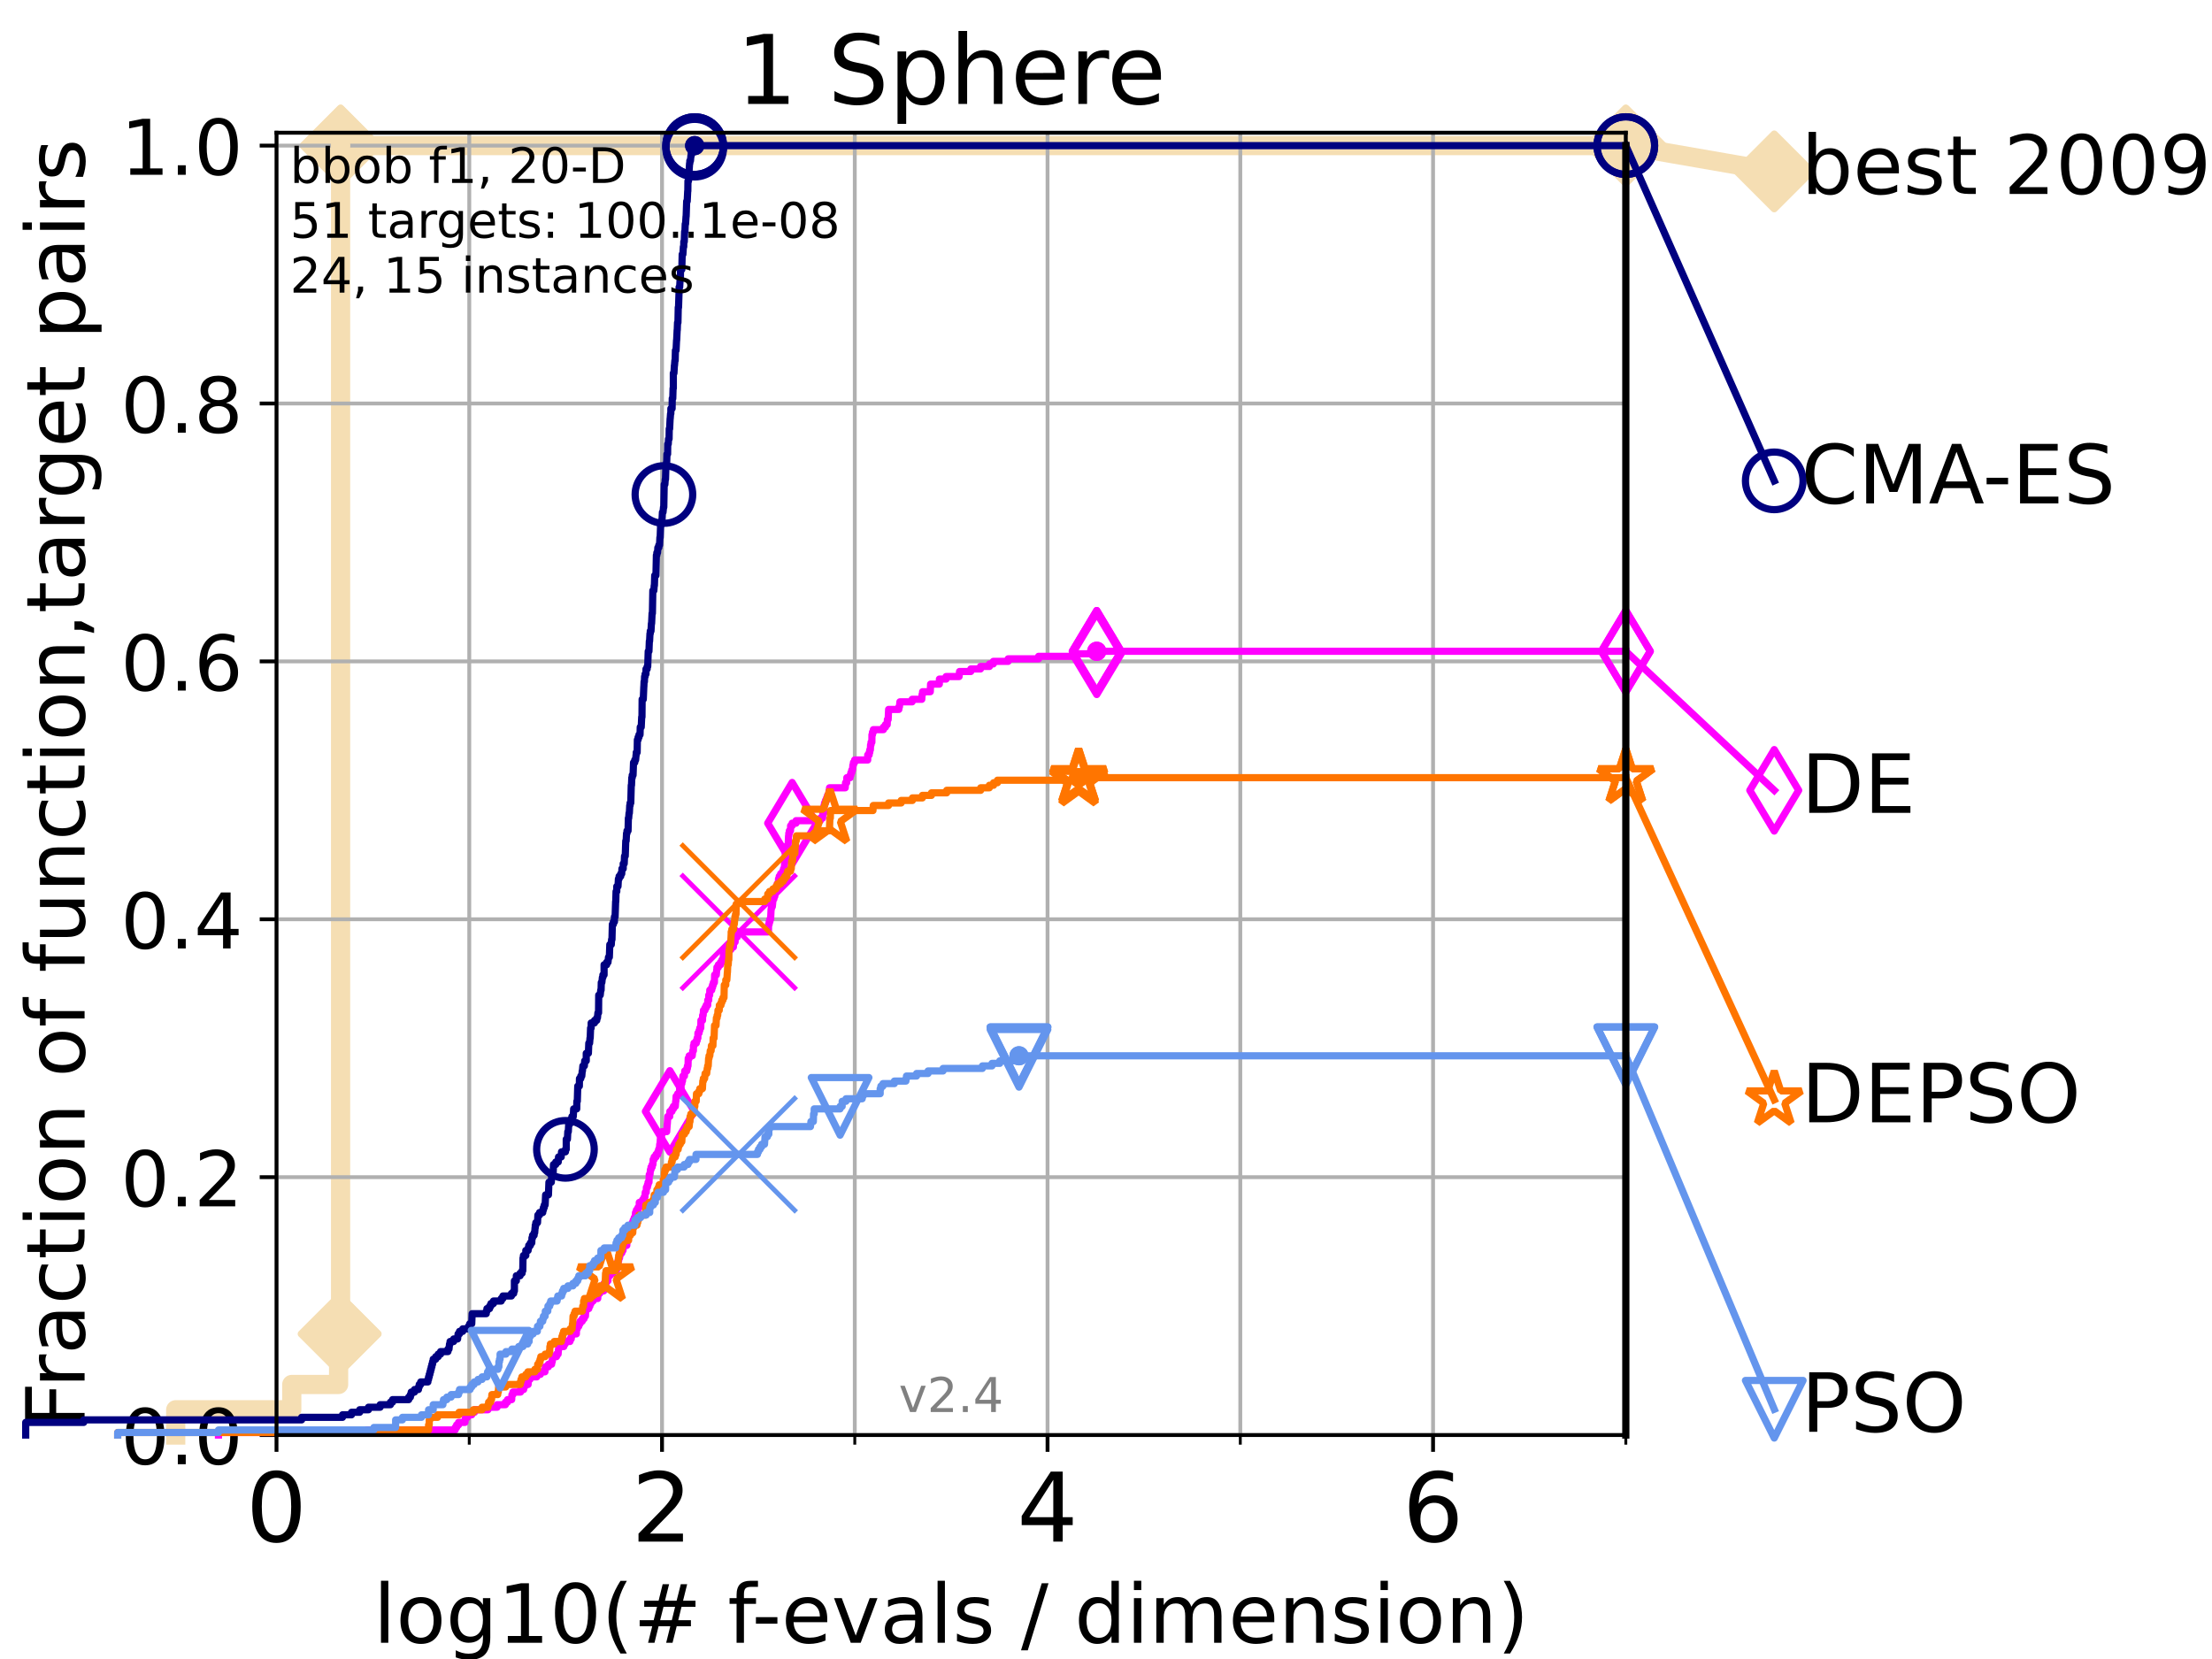 <?xml version="1.0" encoding="utf-8" standalone="no"?>
<!DOCTYPE svg PUBLIC "-//W3C//DTD SVG 1.1//EN"
  "http://www.w3.org/Graphics/SVG/1.1/DTD/svg11.dtd">
<!-- Created with matplotlib (https://matplotlib.org/) -->
<svg height="345.6pt" version="1.1" viewBox="0 0 460.8 345.6" width="460.8pt" xmlns="http://www.w3.org/2000/svg" xmlns:xlink="http://www.w3.org/1999/xlink">
 <defs>
  <style type="text/css">
*{stroke-linecap:butt;stroke-linejoin:round;}
  </style>
 </defs>
 <g id="figure_1">
  <g id="patch_1">
   <path d="M 0 345.6 
L 460.8 345.6 
L 460.8 0 
L 0 0 
z
" style="fill:#ffffff;"/>
  </g>
  <g id="axes_1">
   <g id="patch_2">
    <path d="M 57.6 298.944 
L 338.688 298.944 
L 338.688 27.648 
L 57.6 27.648 
z
" style="fill:#ffffff;"/>
   </g>
   <g id="line2d_1">
    <path d="M 36.604 298.944 
L 36.604 293.677 
L 60.78 293.677 
L 60.78 288.41 
L 70.539 288.41 
L 70.539 277.877 
L 70.949 277.877 
L 70.949 30.334 
L 338.688 30.334 
" style="fill:none;stroke:#f5deb3;stroke-linecap:square;stroke-width:4;"/>
   </g>
   <g id="line2d_2">
    <defs>
     <path d="M -0 7.778 
L 7.778 0 
L 0 -7.778 
L -7.778 -0 
z
" id="m875df315fa" style="stroke:#f5deb3;stroke-linejoin:miter;stroke-width:1.5;"/>
    </defs>
    <g>
     <use style="fill:#f5deb3;stroke:#f5deb3;stroke-linejoin:miter;stroke-width:1.5;" x="70.539" xlink:href="#m875df315fa" y="277.877"/>
     <use style="fill:#f5deb3;stroke:#f5deb3;stroke-linejoin:miter;stroke-width:1.5;" x="70.949" xlink:href="#m875df315fa" y="277.877"/>
     <use style="fill:#f5deb3;stroke:#f5deb3;stroke-linejoin:miter;stroke-width:1.5;" x="70.949" xlink:href="#m875df315fa" y="277.877"/>
     <use style="fill:#f5deb3;stroke:#f5deb3;stroke-linejoin:miter;stroke-width:1.5;" x="70.949" xlink:href="#m875df315fa" y="30.334"/>
     <use style="fill:#f5deb3;stroke:#f5deb3;stroke-linejoin:miter;stroke-width:1.5;" x="70.949" xlink:href="#m875df315fa" y="30.334"/>
     <use style="fill:#f5deb3;stroke:#f5deb3;stroke-linejoin:miter;stroke-width:1.5;" x="338.688" xlink:href="#m875df315fa" y="30.334"/>
    </g>
   </g>
   <g id="line2d_3">
    <path style="fill:none;stroke:#f5deb3;stroke-linecap:square;stroke-width:4;"/>
    <g/>
   </g>
   <g id="line2d_4">
    <path d="M 338.688 30.334 
L 369.608 35.706 
" style="fill:none;stroke:#f5deb3;stroke-linecap:square;stroke-width:4;"/>
    <g>
     <use style="fill:#f5deb3;stroke:#f5deb3;stroke-linejoin:miter;stroke-width:1.5;" x="338.688" xlink:href="#m875df315fa" y="30.334"/>
     <use style="fill:#f5deb3;stroke:#f5deb3;stroke-linejoin:miter;stroke-width:1.5;" x="369.608" xlink:href="#m875df315fa" y="35.706"/>
    </g>
   </g>
   <g id="matplotlib.axis_1">
    <g id="xtick_1">
     <g id="line2d_5">
      <path clip-path="url(#p2048326cd2)" d="M 57.6 298.944 
L 57.6 27.648 
" style="fill:none;stroke:#b0b0b0;stroke-linecap:square;stroke-width:0.8;"/>
     </g>
     <g id="line2d_6">
      <defs>
       <path d="M 0 0 
L 0 3.5 
" id="m946f4537dd" style="stroke:#000000;stroke-width:0.8;"/>
      </defs>
      <g>
       <use style="stroke:#000000;stroke-width:0.8;" x="57.6" xlink:href="#m946f4537dd" y="298.944"/>
      </g>
     </g>
     <g id="text_1">
      <!-- 0 -->
      <defs>
       <path d="M 31.781 66.406 
Q 24.172 66.406 20.328 58.906 
Q 16.5 51.422 16.5 36.375 
Q 16.5 21.391 20.328 13.891 
Q 24.172 6.391 31.781 6.391 
Q 39.453 6.391 43.281 13.891 
Q 47.125 21.391 47.125 36.375 
Q 47.125 51.422 43.281 58.906 
Q 39.453 66.406 31.781 66.406 
z
M 31.781 74.219 
Q 44.047 74.219 50.516 64.516 
Q 56.984 54.828 56.984 36.375 
Q 56.984 17.969 50.516 8.266 
Q 44.047 -1.422 31.781 -1.422 
Q 19.531 -1.422 13.062 8.266 
Q 6.594 17.969 6.594 36.375 
Q 6.594 54.828 13.062 64.516 
Q 19.531 74.219 31.781 74.219 
z
" id="DejaVuSans-48"/>
      </defs>
      <g transform="translate(51.237 321.141)scale(0.2 -0.2)">
       <use xlink:href="#DejaVuSans-48"/>
      </g>
     </g>
    </g>
    <g id="xtick_2">
     <g id="line2d_7">
      <path clip-path="url(#p2048326cd2)" d="M 137.911 298.944 
L 137.911 27.648 
" style="fill:none;stroke:#b0b0b0;stroke-linecap:square;stroke-width:0.8;"/>
     </g>
     <g id="line2d_8">
      <g>
       <use style="stroke:#000000;stroke-width:0.8;" x="137.911" xlink:href="#m946f4537dd" y="298.944"/>
      </g>
     </g>
     <g id="text_2">
      <!-- 2 -->
      <defs>
       <path d="M 19.188 8.297 
L 53.609 8.297 
L 53.609 0 
L 7.328 0 
L 7.328 8.297 
Q 12.938 14.109 22.625 23.891 
Q 32.328 33.688 34.812 36.531 
Q 39.547 41.844 41.422 45.531 
Q 43.312 49.219 43.312 52.781 
Q 43.312 58.594 39.234 62.25 
Q 35.156 65.922 28.609 65.922 
Q 23.969 65.922 18.812 64.312 
Q 13.672 62.703 7.812 59.422 
L 7.812 69.391 
Q 13.766 71.781 18.938 73 
Q 24.125 74.219 28.422 74.219 
Q 39.75 74.219 46.484 68.547 
Q 53.219 62.891 53.219 53.422 
Q 53.219 48.922 51.531 44.891 
Q 49.859 40.875 45.406 35.406 
Q 44.188 33.984 37.641 27.219 
Q 31.109 20.453 19.188 8.297 
z
" id="DejaVuSans-50"/>
      </defs>
      <g transform="translate(131.548 321.141)scale(0.2 -0.2)">
       <use xlink:href="#DejaVuSans-50"/>
      </g>
     </g>
    </g>
    <g id="xtick_3">
     <g id="line2d_9">
      <path clip-path="url(#p2048326cd2)" d="M 218.222 298.944 
L 218.222 27.648 
" style="fill:none;stroke:#b0b0b0;stroke-linecap:square;stroke-width:0.8;"/>
     </g>
     <g id="line2d_10">
      <g>
       <use style="stroke:#000000;stroke-width:0.8;" x="218.222" xlink:href="#m946f4537dd" y="298.944"/>
      </g>
     </g>
     <g id="text_3">
      <!-- 4 -->
      <defs>
       <path d="M 37.797 64.312 
L 12.891 25.391 
L 37.797 25.391 
z
M 35.203 72.906 
L 47.609 72.906 
L 47.609 25.391 
L 58.016 25.391 
L 58.016 17.188 
L 47.609 17.188 
L 47.609 0 
L 37.797 0 
L 37.797 17.188 
L 4.891 17.188 
L 4.891 26.703 
z
" id="DejaVuSans-52"/>
      </defs>
      <g transform="translate(211.859 321.141)scale(0.2 -0.2)">
       <use xlink:href="#DejaVuSans-52"/>
      </g>
     </g>
    </g>
    <g id="xtick_4">
     <g id="line2d_11">
      <path clip-path="url(#p2048326cd2)" d="M 298.533 298.944 
L 298.533 27.648 
" style="fill:none;stroke:#b0b0b0;stroke-linecap:square;stroke-width:0.8;"/>
     </g>
     <g id="line2d_12">
      <g>
       <use style="stroke:#000000;stroke-width:0.8;" x="298.533" xlink:href="#m946f4537dd" y="298.944"/>
      </g>
     </g>
     <g id="text_4">
      <!-- 6 -->
      <defs>
       <path d="M 33.016 40.375 
Q 26.375 40.375 22.484 35.828 
Q 18.609 31.297 18.609 23.391 
Q 18.609 15.531 22.484 10.953 
Q 26.375 6.391 33.016 6.391 
Q 39.656 6.391 43.531 10.953 
Q 47.406 15.531 47.406 23.391 
Q 47.406 31.297 43.531 35.828 
Q 39.656 40.375 33.016 40.375 
z
M 52.594 71.297 
L 52.594 62.312 
Q 48.875 64.062 45.094 64.984 
Q 41.312 65.922 37.594 65.922 
Q 27.828 65.922 22.672 59.328 
Q 17.531 52.734 16.797 39.406 
Q 19.672 43.656 24.016 45.922 
Q 28.375 48.188 33.594 48.188 
Q 44.578 48.188 50.953 41.516 
Q 57.328 34.859 57.328 23.391 
Q 57.328 12.156 50.688 5.359 
Q 44.047 -1.422 33.016 -1.422 
Q 20.359 -1.422 13.672 8.266 
Q 6.984 17.969 6.984 36.375 
Q 6.984 53.656 15.188 63.938 
Q 23.391 74.219 37.203 74.219 
Q 40.922 74.219 44.703 73.484 
Q 48.484 72.75 52.594 71.297 
z
" id="DejaVuSans-54"/>
      </defs>
      <g transform="translate(292.17 321.141)scale(0.2 -0.2)">
       <use xlink:href="#DejaVuSans-54"/>
      </g>
     </g>
    </g>
    <g id="xtick_5">
     <g id="line2d_13">
      <path clip-path="url(#p2048326cd2)" d="M 97.755 298.944 
L 97.755 27.648 
" style="fill:none;stroke:#b0b0b0;stroke-linecap:square;stroke-width:0.8;"/>
     </g>
     <g id="line2d_14">
      <defs>
       <path d="M 0 0 
L 0 2 
" id="m32fcdb56b4" style="stroke:#000000;stroke-width:0.6;"/>
      </defs>
      <g>
       <use style="stroke:#000000;stroke-width:0.6;" x="97.755" xlink:href="#m32fcdb56b4" y="298.944"/>
      </g>
     </g>
    </g>
    <g id="xtick_6">
     <g id="line2d_15">
      <path clip-path="url(#p2048326cd2)" d="M 178.066 298.944 
L 178.066 27.648 
" style="fill:none;stroke:#b0b0b0;stroke-linecap:square;stroke-width:0.8;"/>
     </g>
     <g id="line2d_16">
      <g>
       <use style="stroke:#000000;stroke-width:0.6;" x="178.066" xlink:href="#m32fcdb56b4" y="298.944"/>
      </g>
     </g>
    </g>
    <g id="xtick_7">
     <g id="line2d_17">
      <path clip-path="url(#p2048326cd2)" d="M 258.377 298.944 
L 258.377 27.648 
" style="fill:none;stroke:#b0b0b0;stroke-linecap:square;stroke-width:0.8;"/>
     </g>
     <g id="line2d_18">
      <g>
       <use style="stroke:#000000;stroke-width:0.6;" x="258.377" xlink:href="#m32fcdb56b4" y="298.944"/>
      </g>
     </g>
    </g>
    <g id="xtick_8">
     <g id="line2d_19">
      <path clip-path="url(#p2048326cd2)" d="M 338.688 298.944 
L 338.688 27.648 
" style="fill:none;stroke:#b0b0b0;stroke-linecap:square;stroke-width:0.8;"/>
     </g>
     <g id="line2d_20">
      <g>
       <use style="stroke:#000000;stroke-width:0.6;" x="338.688" xlink:href="#m32fcdb56b4" y="298.944"/>
      </g>
     </g>
    </g>
    <g id="text_5">
     <!-- log10(# f-evals / dimension) -->
     <defs>
      <path d="M 9.422 75.984 
L 18.406 75.984 
L 18.406 0 
L 9.422 0 
z
" id="DejaVuSans-108"/>
      <path d="M 30.609 48.391 
Q 23.391 48.391 19.188 42.75 
Q 14.984 37.109 14.984 27.297 
Q 14.984 17.484 19.156 11.844 
Q 23.344 6.203 30.609 6.203 
Q 37.797 6.203 41.984 11.859 
Q 46.188 17.531 46.188 27.297 
Q 46.188 37.016 41.984 42.703 
Q 37.797 48.391 30.609 48.391 
z
M 30.609 56 
Q 42.328 56 49.016 48.375 
Q 55.719 40.766 55.719 27.297 
Q 55.719 13.875 49.016 6.219 
Q 42.328 -1.422 30.609 -1.422 
Q 18.844 -1.422 12.172 6.219 
Q 5.516 13.875 5.516 27.297 
Q 5.516 40.766 12.172 48.375 
Q 18.844 56 30.609 56 
z
" id="DejaVuSans-111"/>
      <path d="M 45.406 27.984 
Q 45.406 37.75 41.375 43.109 
Q 37.359 48.484 30.078 48.484 
Q 22.859 48.484 18.828 43.109 
Q 14.797 37.75 14.797 27.984 
Q 14.797 18.266 18.828 12.891 
Q 22.859 7.516 30.078 7.516 
Q 37.359 7.516 41.375 12.891 
Q 45.406 18.266 45.406 27.984 
z
M 54.391 6.781 
Q 54.391 -7.172 48.188 -13.984 
Q 42 -20.797 29.203 -20.797 
Q 24.469 -20.797 20.266 -20.094 
Q 16.062 -19.391 12.109 -17.922 
L 12.109 -9.188 
Q 16.062 -11.328 19.922 -12.344 
Q 23.781 -13.375 27.781 -13.375 
Q 36.625 -13.375 41.016 -8.766 
Q 45.406 -4.156 45.406 5.172 
L 45.406 9.625 
Q 42.625 4.781 38.281 2.391 
Q 33.938 0 27.875 0 
Q 17.828 0 11.672 7.656 
Q 5.516 15.328 5.516 27.984 
Q 5.516 40.672 11.672 48.328 
Q 17.828 56 27.875 56 
Q 33.938 56 38.281 53.609 
Q 42.625 51.219 45.406 46.391 
L 45.406 54.688 
L 54.391 54.688 
z
" id="DejaVuSans-103"/>
      <path d="M 12.406 8.297 
L 28.516 8.297 
L 28.516 63.922 
L 10.984 60.406 
L 10.984 69.391 
L 28.422 72.906 
L 38.281 72.906 
L 38.281 8.297 
L 54.391 8.297 
L 54.391 0 
L 12.406 0 
z
" id="DejaVuSans-49"/>
      <path d="M 31 75.875 
Q 24.469 64.656 21.281 53.656 
Q 18.109 42.672 18.109 31.391 
Q 18.109 20.125 21.312 9.062 
Q 24.516 -2 31 -13.188 
L 23.188 -13.188 
Q 15.875 -1.703 12.234 9.375 
Q 8.594 20.453 8.594 31.391 
Q 8.594 42.281 12.203 53.312 
Q 15.828 64.359 23.188 75.875 
z
" id="DejaVuSans-40"/>
      <path d="M 51.125 44 
L 36.922 44 
L 32.812 27.688 
L 47.125 27.688 
z
M 43.797 71.781 
L 38.719 51.516 
L 52.984 51.516 
L 58.109 71.781 
L 65.922 71.781 
L 60.891 51.516 
L 76.125 51.516 
L 76.125 44 
L 58.984 44 
L 54.984 27.688 
L 70.516 27.688 
L 70.516 20.219 
L 53.078 20.219 
L 48 0 
L 40.188 0 
L 45.219 20.219 
L 30.906 20.219 
L 25.875 0 
L 18.016 0 
L 23.094 20.219 
L 7.719 20.219 
L 7.719 27.688 
L 24.906 27.688 
L 29 44 
L 13.281 44 
L 13.281 51.516 
L 30.906 51.516 
L 35.891 71.781 
z
" id="DejaVuSans-35"/>
      <path id="DejaVuSans-32"/>
      <path d="M 37.109 75.984 
L 37.109 68.5 
L 28.516 68.5 
Q 23.688 68.5 21.797 66.547 
Q 19.922 64.594 19.922 59.516 
L 19.922 54.688 
L 34.719 54.688 
L 34.719 47.703 
L 19.922 47.703 
L 19.922 0 
L 10.891 0 
L 10.891 47.703 
L 2.297 47.703 
L 2.297 54.688 
L 10.891 54.688 
L 10.891 58.5 
Q 10.891 67.625 15.141 71.797 
Q 19.391 75.984 28.609 75.984 
z
" id="DejaVuSans-102"/>
      <path d="M 4.891 31.391 
L 31.203 31.391 
L 31.203 23.391 
L 4.891 23.391 
z
" id="DejaVuSans-45"/>
      <path d="M 56.203 29.594 
L 56.203 25.203 
L 14.891 25.203 
Q 15.484 15.922 20.484 11.062 
Q 25.484 6.203 34.422 6.203 
Q 39.594 6.203 44.453 7.469 
Q 49.312 8.734 54.109 11.281 
L 54.109 2.781 
Q 49.266 0.734 44.188 -0.344 
Q 39.109 -1.422 33.891 -1.422 
Q 20.797 -1.422 13.156 6.188 
Q 5.516 13.812 5.516 26.812 
Q 5.516 40.234 12.766 48.109 
Q 20.016 56 32.328 56 
Q 43.359 56 49.781 48.891 
Q 56.203 41.797 56.203 29.594 
z
M 47.219 32.234 
Q 47.125 39.594 43.094 43.984 
Q 39.062 48.391 32.422 48.391 
Q 24.906 48.391 20.391 44.141 
Q 15.875 39.891 15.188 32.172 
z
" id="DejaVuSans-101"/>
      <path d="M 2.984 54.688 
L 12.5 54.688 
L 29.594 8.797 
L 46.688 54.688 
L 56.203 54.688 
L 35.688 0 
L 23.484 0 
z
" id="DejaVuSans-118"/>
      <path d="M 34.281 27.484 
Q 23.391 27.484 19.188 25 
Q 14.984 22.516 14.984 16.5 
Q 14.984 11.719 18.141 8.906 
Q 21.297 6.109 26.703 6.109 
Q 34.188 6.109 38.703 11.406 
Q 43.219 16.703 43.219 25.484 
L 43.219 27.484 
z
M 52.203 31.203 
L 52.203 0 
L 43.219 0 
L 43.219 8.297 
Q 40.141 3.328 35.547 0.953 
Q 30.953 -1.422 24.312 -1.422 
Q 15.922 -1.422 10.953 3.297 
Q 6 8.016 6 15.922 
Q 6 25.141 12.172 29.828 
Q 18.359 34.516 30.609 34.516 
L 43.219 34.516 
L 43.219 35.406 
Q 43.219 41.609 39.141 45 
Q 35.062 48.391 27.688 48.391 
Q 23 48.391 18.547 47.266 
Q 14.109 46.141 10.016 43.891 
L 10.016 52.203 
Q 14.938 54.109 19.578 55.047 
Q 24.219 56 28.609 56 
Q 40.484 56 46.344 49.844 
Q 52.203 43.703 52.203 31.203 
z
" id="DejaVuSans-97"/>
      <path d="M 44.281 53.078 
L 44.281 44.578 
Q 40.484 46.531 36.375 47.5 
Q 32.281 48.484 27.875 48.484 
Q 21.188 48.484 17.844 46.438 
Q 14.5 44.391 14.5 40.281 
Q 14.5 37.156 16.891 35.375 
Q 19.281 33.594 26.516 31.984 
L 29.594 31.297 
Q 39.156 29.25 43.188 25.516 
Q 47.219 21.781 47.219 15.094 
Q 47.219 7.469 41.188 3.016 
Q 35.156 -1.422 24.609 -1.422 
Q 20.219 -1.422 15.453 -0.562 
Q 10.688 0.297 5.422 2 
L 5.422 11.281 
Q 10.406 8.688 15.234 7.391 
Q 20.062 6.109 24.812 6.109 
Q 31.156 6.109 34.562 8.281 
Q 37.984 10.453 37.984 14.406 
Q 37.984 18.062 35.516 20.016 
Q 33.062 21.969 24.703 23.781 
L 21.578 24.516 
Q 13.234 26.266 9.516 29.906 
Q 5.812 33.547 5.812 39.891 
Q 5.812 47.609 11.281 51.797 
Q 16.75 56 26.812 56 
Q 31.781 56 36.172 55.266 
Q 40.578 54.547 44.281 53.078 
z
" id="DejaVuSans-115"/>
      <path d="M 25.391 72.906 
L 33.688 72.906 
L 8.297 -9.281 
L 0 -9.281 
z
" id="DejaVuSans-47"/>
      <path d="M 45.406 46.391 
L 45.406 75.984 
L 54.391 75.984 
L 54.391 0 
L 45.406 0 
L 45.406 8.203 
Q 42.578 3.328 38.25 0.953 
Q 33.938 -1.422 27.875 -1.422 
Q 17.969 -1.422 11.734 6.484 
Q 5.516 14.406 5.516 27.297 
Q 5.516 40.188 11.734 48.094 
Q 17.969 56 27.875 56 
Q 33.938 56 38.25 53.625 
Q 42.578 51.266 45.406 46.391 
z
M 14.797 27.297 
Q 14.797 17.391 18.875 11.75 
Q 22.953 6.109 30.078 6.109 
Q 37.203 6.109 41.297 11.75 
Q 45.406 17.391 45.406 27.297 
Q 45.406 37.203 41.297 42.844 
Q 37.203 48.484 30.078 48.484 
Q 22.953 48.484 18.875 42.844 
Q 14.797 37.203 14.797 27.297 
z
" id="DejaVuSans-100"/>
      <path d="M 9.422 54.688 
L 18.406 54.688 
L 18.406 0 
L 9.422 0 
z
M 9.422 75.984 
L 18.406 75.984 
L 18.406 64.594 
L 9.422 64.594 
z
" id="DejaVuSans-105"/>
      <path d="M 52 44.188 
Q 55.375 50.25 60.062 53.125 
Q 64.75 56 71.094 56 
Q 79.641 56 84.281 50.016 
Q 88.922 44.047 88.922 33.016 
L 88.922 0 
L 79.891 0 
L 79.891 32.719 
Q 79.891 40.578 77.094 44.375 
Q 74.312 48.188 68.609 48.188 
Q 61.625 48.188 57.562 43.547 
Q 53.516 38.922 53.516 30.906 
L 53.516 0 
L 44.484 0 
L 44.484 32.719 
Q 44.484 40.625 41.703 44.406 
Q 38.922 48.188 33.109 48.188 
Q 26.219 48.188 22.156 43.531 
Q 18.109 38.875 18.109 30.906 
L 18.109 0 
L 9.078 0 
L 9.078 54.688 
L 18.109 54.688 
L 18.109 46.188 
Q 21.188 51.219 25.484 53.609 
Q 29.781 56 35.688 56 
Q 41.656 56 45.828 52.969 
Q 50 49.953 52 44.188 
z
" id="DejaVuSans-109"/>
      <path d="M 54.891 33.016 
L 54.891 0 
L 45.906 0 
L 45.906 32.719 
Q 45.906 40.484 42.875 44.328 
Q 39.844 48.188 33.797 48.188 
Q 26.516 48.188 22.312 43.547 
Q 18.109 38.922 18.109 30.906 
L 18.109 0 
L 9.078 0 
L 9.078 54.688 
L 18.109 54.688 
L 18.109 46.188 
Q 21.344 51.125 25.703 53.562 
Q 30.078 56 35.797 56 
Q 45.219 56 50.047 50.172 
Q 54.891 44.344 54.891 33.016 
z
" id="DejaVuSans-110"/>
      <path d="M 8.016 75.875 
L 15.828 75.875 
Q 23.141 64.359 26.781 53.312 
Q 30.422 42.281 30.422 31.391 
Q 30.422 20.453 26.781 9.375 
Q 23.141 -1.703 15.828 -13.188 
L 8.016 -13.188 
Q 14.5 -2 17.703 9.062 
Q 20.906 20.125 20.906 31.391 
Q 20.906 42.672 17.703 53.656 
Q 14.5 64.656 8.016 75.875 
z
" id="DejaVuSans-41"/>
     </defs>
     <g transform="translate(77.764 342.218)scale(0.17 -0.17)">
      <use xlink:href="#DejaVuSans-108"/>
      <use x="27.783" xlink:href="#DejaVuSans-111"/>
      <use x="88.965" xlink:href="#DejaVuSans-103"/>
      <use x="152.441" xlink:href="#DejaVuSans-49"/>
      <use x="216.064" xlink:href="#DejaVuSans-48"/>
      <use x="279.688" xlink:href="#DejaVuSans-40"/>
      <use x="318.701" xlink:href="#DejaVuSans-35"/>
      <use x="402.49" xlink:href="#DejaVuSans-32"/>
      <use x="434.277" xlink:href="#DejaVuSans-102"/>
      <use x="463.982" xlink:href="#DejaVuSans-45"/>
      <use x="500.066" xlink:href="#DejaVuSans-101"/>
      <use x="561.59" xlink:href="#DejaVuSans-118"/>
      <use x="620.77" xlink:href="#DejaVuSans-97"/>
      <use x="682.049" xlink:href="#DejaVuSans-108"/>
      <use x="709.832" xlink:href="#DejaVuSans-115"/>
      <use x="761.932" xlink:href="#DejaVuSans-32"/>
      <use x="793.719" xlink:href="#DejaVuSans-47"/>
      <use x="827.41" xlink:href="#DejaVuSans-32"/>
      <use x="859.197" xlink:href="#DejaVuSans-100"/>
      <use x="922.674" xlink:href="#DejaVuSans-105"/>
      <use x="950.457" xlink:href="#DejaVuSans-109"/>
      <use x="1047.869" xlink:href="#DejaVuSans-101"/>
      <use x="1109.393" xlink:href="#DejaVuSans-110"/>
      <use x="1172.771" xlink:href="#DejaVuSans-115"/>
      <use x="1224.871" xlink:href="#DejaVuSans-105"/>
      <use x="1252.654" xlink:href="#DejaVuSans-111"/>
      <use x="1313.836" xlink:href="#DejaVuSans-110"/>
      <use x="1377.215" xlink:href="#DejaVuSans-41"/>
     </g>
    </g>
   </g>
   <g id="matplotlib.axis_2">
    <g id="ytick_1">
     <g id="line2d_21">
      <path clip-path="url(#p2048326cd2)" d="M 57.6 298.944 
L 338.688 298.944 
" style="fill:none;stroke:#b0b0b0;stroke-linecap:square;stroke-width:0.8;"/>
     </g>
     <g id="line2d_22">
      <defs>
       <path d="M 0 0 
L -3.5 0 
" id="m554d1a305b" style="stroke:#000000;stroke-width:0.8;"/>
      </defs>
      <g>
       <use style="stroke:#000000;stroke-width:0.8;" x="57.6" xlink:href="#m554d1a305b" y="298.944"/>
      </g>
     </g>
     <g id="text_6">
      <!-- 0.0 -->
      <defs>
       <path d="M 10.688 12.406 
L 21 12.406 
L 21 0 
L 10.688 0 
z
" id="DejaVuSans-46"/>
      </defs>
      <g transform="translate(25.155 305.023)scale(0.16 -0.16)">
       <use xlink:href="#DejaVuSans-48"/>
       <use x="63.623" xlink:href="#DejaVuSans-46"/>
       <use x="95.41" xlink:href="#DejaVuSans-48"/>
      </g>
     </g>
    </g>
    <g id="ytick_2">
     <g id="line2d_23">
      <path clip-path="url(#p2048326cd2)" d="M 57.6 245.222 
L 338.688 245.222 
" style="fill:none;stroke:#b0b0b0;stroke-linecap:square;stroke-width:0.8;"/>
     </g>
     <g id="line2d_24">
      <g>
       <use style="stroke:#000000;stroke-width:0.8;" x="57.6" xlink:href="#m554d1a305b" y="245.222"/>
      </g>
     </g>
     <g id="text_7">
      <!-- 0.2 -->
      <g transform="translate(25.155 251.301)scale(0.16 -0.16)">
       <use xlink:href="#DejaVuSans-48"/>
       <use x="63.623" xlink:href="#DejaVuSans-46"/>
       <use x="95.41" xlink:href="#DejaVuSans-50"/>
      </g>
     </g>
    </g>
    <g id="ytick_3">
     <g id="line2d_25">
      <path clip-path="url(#p2048326cd2)" d="M 57.6 191.5 
L 338.688 191.5 
" style="fill:none;stroke:#b0b0b0;stroke-linecap:square;stroke-width:0.8;"/>
     </g>
     <g id="line2d_26">
      <g>
       <use style="stroke:#000000;stroke-width:0.8;" x="57.6" xlink:href="#m554d1a305b" y="191.5"/>
      </g>
     </g>
     <g id="text_8">
      <!-- 0.4 -->
      <g transform="translate(25.155 197.579)scale(0.16 -0.16)">
       <use xlink:href="#DejaVuSans-48"/>
       <use x="63.623" xlink:href="#DejaVuSans-46"/>
       <use x="95.41" xlink:href="#DejaVuSans-52"/>
      </g>
     </g>
    </g>
    <g id="ytick_4">
     <g id="line2d_27">
      <path clip-path="url(#p2048326cd2)" d="M 57.6 137.778 
L 338.688 137.778 
" style="fill:none;stroke:#b0b0b0;stroke-linecap:square;stroke-width:0.8;"/>
     </g>
     <g id="line2d_28">
      <g>
       <use style="stroke:#000000;stroke-width:0.8;" x="57.6" xlink:href="#m554d1a305b" y="137.778"/>
      </g>
     </g>
     <g id="text_9">
      <!-- 0.6 -->
      <g transform="translate(25.155 143.857)scale(0.16 -0.16)">
       <use xlink:href="#DejaVuSans-48"/>
       <use x="63.623" xlink:href="#DejaVuSans-46"/>
       <use x="95.41" xlink:href="#DejaVuSans-54"/>
      </g>
     </g>
    </g>
    <g id="ytick_5">
     <g id="line2d_29">
      <path clip-path="url(#p2048326cd2)" d="M 57.6 84.056 
L 338.688 84.056 
" style="fill:none;stroke:#b0b0b0;stroke-linecap:square;stroke-width:0.8;"/>
     </g>
     <g id="line2d_30">
      <g>
       <use style="stroke:#000000;stroke-width:0.8;" x="57.6" xlink:href="#m554d1a305b" y="84.056"/>
      </g>
     </g>
     <g id="text_10">
      <!-- 0.8 -->
      <defs>
       <path d="M 31.781 34.625 
Q 24.75 34.625 20.719 30.859 
Q 16.703 27.094 16.703 20.516 
Q 16.703 13.922 20.719 10.156 
Q 24.75 6.391 31.781 6.391 
Q 38.812 6.391 42.859 10.172 
Q 46.922 13.969 46.922 20.516 
Q 46.922 27.094 42.891 30.859 
Q 38.875 34.625 31.781 34.625 
z
M 21.922 38.812 
Q 15.578 40.375 12.031 44.719 
Q 8.5 49.078 8.5 55.328 
Q 8.5 64.062 14.719 69.141 
Q 20.953 74.219 31.781 74.219 
Q 42.672 74.219 48.875 69.141 
Q 55.078 64.062 55.078 55.328 
Q 55.078 49.078 51.531 44.719 
Q 48 40.375 41.703 38.812 
Q 48.828 37.156 52.797 32.312 
Q 56.781 27.484 56.781 20.516 
Q 56.781 9.906 50.312 4.234 
Q 43.844 -1.422 31.781 -1.422 
Q 19.734 -1.422 13.25 4.234 
Q 6.781 9.906 6.781 20.516 
Q 6.781 27.484 10.781 32.312 
Q 14.797 37.156 21.922 38.812 
z
M 18.312 54.391 
Q 18.312 48.734 21.844 45.562 
Q 25.391 42.391 31.781 42.391 
Q 38.141 42.391 41.719 45.562 
Q 45.312 48.734 45.312 54.391 
Q 45.312 60.062 41.719 63.234 
Q 38.141 66.406 31.781 66.406 
Q 25.391 66.406 21.844 63.234 
Q 18.312 60.062 18.312 54.391 
z
" id="DejaVuSans-56"/>
      </defs>
      <g transform="translate(25.155 90.135)scale(0.16 -0.16)">
       <use xlink:href="#DejaVuSans-48"/>
       <use x="63.623" xlink:href="#DejaVuSans-46"/>
       <use x="95.41" xlink:href="#DejaVuSans-56"/>
      </g>
     </g>
    </g>
    <g id="ytick_6">
     <g id="line2d_31">
      <path clip-path="url(#p2048326cd2)" d="M 57.6 30.334 
L 338.688 30.334 
" style="fill:none;stroke:#b0b0b0;stroke-linecap:square;stroke-width:0.8;"/>
     </g>
     <g id="line2d_32">
      <g>
       <use style="stroke:#000000;stroke-width:0.8;" x="57.6" xlink:href="#m554d1a305b" y="30.334"/>
      </g>
     </g>
     <g id="text_11">
      <!-- 1.0 -->
      <g transform="translate(25.155 36.413)scale(0.16 -0.16)">
       <use xlink:href="#DejaVuSans-49"/>
       <use x="63.623" xlink:href="#DejaVuSans-46"/>
       <use x="95.41" xlink:href="#DejaVuSans-48"/>
      </g>
     </g>
    </g>
    <g id="text_12">
     <!-- Fraction of function,target pairs -->
     <defs>
      <path d="M 9.812 72.906 
L 51.703 72.906 
L 51.703 64.594 
L 19.672 64.594 
L 19.672 43.109 
L 48.578 43.109 
L 48.578 34.812 
L 19.672 34.812 
L 19.672 0 
L 9.812 0 
z
" id="DejaVuSans-70"/>
      <path d="M 41.109 46.297 
Q 39.594 47.172 37.812 47.578 
Q 36.031 48 33.891 48 
Q 26.266 48 22.188 43.047 
Q 18.109 38.094 18.109 28.812 
L 18.109 0 
L 9.078 0 
L 9.078 54.688 
L 18.109 54.688 
L 18.109 46.188 
Q 20.953 51.172 25.484 53.578 
Q 30.031 56 36.531 56 
Q 37.453 56 38.578 55.875 
Q 39.703 55.766 41.062 55.516 
z
" id="DejaVuSans-114"/>
      <path d="M 48.781 52.594 
L 48.781 44.188 
Q 44.969 46.297 41.141 47.344 
Q 37.312 48.391 33.406 48.391 
Q 24.656 48.391 19.812 42.844 
Q 14.984 37.312 14.984 27.297 
Q 14.984 17.281 19.812 11.734 
Q 24.656 6.203 33.406 6.203 
Q 37.312 6.203 41.141 7.25 
Q 44.969 8.297 48.781 10.406 
L 48.781 2.094 
Q 45.016 0.344 40.984 -0.531 
Q 36.969 -1.422 32.422 -1.422 
Q 20.062 -1.422 12.781 6.344 
Q 5.516 14.109 5.516 27.297 
Q 5.516 40.672 12.859 48.328 
Q 20.219 56 33.016 56 
Q 37.156 56 41.109 55.141 
Q 45.062 54.297 48.781 52.594 
z
" id="DejaVuSans-99"/>
      <path d="M 18.312 70.219 
L 18.312 54.688 
L 36.812 54.688 
L 36.812 47.703 
L 18.312 47.703 
L 18.312 18.016 
Q 18.312 11.328 20.141 9.422 
Q 21.969 7.516 27.594 7.516 
L 36.812 7.516 
L 36.812 0 
L 27.594 0 
Q 17.188 0 13.234 3.875 
Q 9.281 7.766 9.281 18.016 
L 9.281 47.703 
L 2.688 47.703 
L 2.688 54.688 
L 9.281 54.688 
L 9.281 70.219 
z
" id="DejaVuSans-116"/>
      <path d="M 8.5 21.578 
L 8.5 54.688 
L 17.484 54.688 
L 17.484 21.922 
Q 17.484 14.156 20.5 10.266 
Q 23.531 6.391 29.594 6.391 
Q 36.859 6.391 41.078 11.031 
Q 45.312 15.672 45.312 23.688 
L 45.312 54.688 
L 54.297 54.688 
L 54.297 0 
L 45.312 0 
L 45.312 8.406 
Q 42.047 3.422 37.719 1 
Q 33.406 -1.422 27.688 -1.422 
Q 18.266 -1.422 13.375 4.438 
Q 8.5 10.297 8.5 21.578 
z
M 31.109 56 
z
" id="DejaVuSans-117"/>
      <path d="M 11.719 12.406 
L 22.016 12.406 
L 22.016 4 
L 14.016 -11.625 
L 7.719 -11.625 
L 11.719 4 
z
" id="DejaVuSans-44"/>
      <path d="M 18.109 8.203 
L 18.109 -20.797 
L 9.078 -20.797 
L 9.078 54.688 
L 18.109 54.688 
L 18.109 46.391 
Q 20.953 51.266 25.266 53.625 
Q 29.594 56 35.594 56 
Q 45.562 56 51.781 48.094 
Q 58.016 40.188 58.016 27.297 
Q 58.016 14.406 51.781 6.484 
Q 45.562 -1.422 35.594 -1.422 
Q 29.594 -1.422 25.266 0.953 
Q 20.953 3.328 18.109 8.203 
z
M 48.688 27.297 
Q 48.688 37.203 44.609 42.844 
Q 40.531 48.484 33.406 48.484 
Q 26.266 48.484 22.188 42.844 
Q 18.109 37.203 18.109 27.297 
Q 18.109 17.391 22.188 11.75 
Q 26.266 6.109 33.406 6.109 
Q 40.531 6.109 44.609 11.75 
Q 48.688 17.391 48.688 27.297 
z
" id="DejaVuSans-112"/>
     </defs>
     <g transform="translate(17.62 297.681)rotate(-90)scale(0.17 -0.17)">
      <use xlink:href="#DejaVuSans-70"/>
      <use x="50.27" xlink:href="#DejaVuSans-114"/>
      <use x="91.383" xlink:href="#DejaVuSans-97"/>
      <use x="152.662" xlink:href="#DejaVuSans-99"/>
      <use x="207.643" xlink:href="#DejaVuSans-116"/>
      <use x="246.852" xlink:href="#DejaVuSans-105"/>
      <use x="274.635" xlink:href="#DejaVuSans-111"/>
      <use x="335.816" xlink:href="#DejaVuSans-110"/>
      <use x="399.195" xlink:href="#DejaVuSans-32"/>
      <use x="430.982" xlink:href="#DejaVuSans-111"/>
      <use x="492.164" xlink:href="#DejaVuSans-102"/>
      <use x="527.369" xlink:href="#DejaVuSans-32"/>
      <use x="559.156" xlink:href="#DejaVuSans-102"/>
      <use x="594.361" xlink:href="#DejaVuSans-117"/>
      <use x="657.74" xlink:href="#DejaVuSans-110"/>
      <use x="721.119" xlink:href="#DejaVuSans-99"/>
      <use x="776.1" xlink:href="#DejaVuSans-116"/>
      <use x="815.309" xlink:href="#DejaVuSans-105"/>
      <use x="843.092" xlink:href="#DejaVuSans-111"/>
      <use x="904.273" xlink:href="#DejaVuSans-110"/>
      <use x="967.652" xlink:href="#DejaVuSans-44"/>
      <use x="999.439" xlink:href="#DejaVuSans-116"/>
      <use x="1038.648" xlink:href="#DejaVuSans-97"/>
      <use x="1099.928" xlink:href="#DejaVuSans-114"/>
      <use x="1139.291" xlink:href="#DejaVuSans-103"/>
      <use x="1202.768" xlink:href="#DejaVuSans-101"/>
      <use x="1264.291" xlink:href="#DejaVuSans-116"/>
      <use x="1303.5" xlink:href="#DejaVuSans-32"/>
      <use x="1335.287" xlink:href="#DejaVuSans-112"/>
      <use x="1398.764" xlink:href="#DejaVuSans-97"/>
      <use x="1460.043" xlink:href="#DejaVuSans-105"/>
      <use x="1487.826" xlink:href="#DejaVuSans-114"/>
      <use x="1528.939" xlink:href="#DejaVuSans-115"/>
     </g>
    </g>
   </g>
   <g id="line2d_33">
    <defs>
     <path d="M 0 1.5 
C 0.398 1.5 0.779 1.342 1.061 1.061 
C 1.342 0.779 1.5 0.398 1.5 0 
C 1.5 -0.398 1.342 -0.779 1.061 -1.061 
C 0.779 -1.342 0.398 -1.5 0 -1.5 
C -0.398 -1.5 -0.779 -1.342 -1.061 -1.061 
C -1.342 -0.779 -1.5 -0.398 -1.5 0 
C -1.5 0.398 -1.342 0.779 -1.061 1.061 
C -0.779 1.342 -0.398 1.5 0 1.5 
z
" id="m608629a1dc" style="stroke:#f5deb3;"/>
    </defs>
    <g>
     <use style="fill:#f5deb3;stroke:#f5deb3;" x="70.949" xlink:href="#m608629a1dc" y="30.334"/>
     <use style="fill:#f5deb3;stroke:#f5deb3;" x="70.949" xlink:href="#m608629a1dc" y="30.334"/>
    </g>
   </g>
   <g id="line2d_34">
    <defs>
     <path d="M 0 1.5 
C 0.398 1.5 0.779 1.342 1.061 1.061 
C 1.342 0.779 1.5 0.398 1.5 0 
C 1.5 -0.398 1.342 -0.779 1.061 -1.061 
C 0.779 -1.342 0.398 -1.5 0 -1.5 
C -0.398 -1.5 -0.779 -1.342 -1.061 -1.061 
C -1.342 -0.779 -1.5 -0.398 -1.5 0 
C -1.5 0.398 -1.342 0.779 -1.061 1.061 
C -0.779 1.342 -0.398 1.5 0 1.5 
z
" id="mefa7fd2603" style="stroke:#000080;"/>
    </defs>
    <g>
     <use style="fill:#000080;stroke:#000080;" x="144.712" xlink:href="#mefa7fd2603" y="30.334"/>
     <use style="fill:#000080;stroke:#000080;" x="144.712" xlink:href="#mefa7fd2603" y="30.334"/>
    </g>
   </g>
   <g id="line2d_35">
    <path d="M 5.357 298.944 
L 5.357 296.311 
L 17.445 296.311 
L 17.445 295.784 
L 62.834 295.784 
L 62.834 295.257 
L 71.35 295.257 
L 71.35 294.731 
L 73.227 294.731 
L 73.227 294.204 
L 74.922 294.204 
L 74.922 293.677 
L 76.759 293.677 
L 76.759 293.15 
L 79.196 293.15 
L 79.196 292.624 
L 81.334 292.624 
L 81.334 292.097 
L 81.776 292.097 
L 81.776 291.57 
L 85.136 291.57 
L 85.136 291.044 
L 85.492 291.044 
L 85.492 290.517 
L 85.667 290.517 
L 85.667 289.99 
L 86.351 289.99 
L 86.351 289.464 
L 87.17 289.464 
L 87.17 288.937 
L 87.33 288.937 
L 87.33 288.41 
L 87.644 288.41 
L 87.644 287.884 
L 89.135 287.884 
L 89.135 287.357 
L 89.278 287.357 
L 89.278 286.83 
L 89.419 286.83 
L 89.419 286.304 
L 89.559 286.304 
L 89.559 285.777 
L 89.698 285.777 
L 89.698 285.25 
L 89.836 285.25 
L 89.836 284.723 
L 89.973 284.723 
L 89.973 284.197 
L 90.108 284.197 
L 90.108 283.67 
L 90.243 283.67 
L 90.243 283.143 
L 90.771 283.143 
L 90.771 282.617 
L 91.284 282.617 
L 91.284 282.09 
L 91.783 282.09 
L 91.783 281.563 
L 93.31 281.563 
L 93.31 281.037 
L 93.534 281.037 
L 93.645 279.983 
L 93.755 279.983 
L 93.755 279.457 
L 94.506 279.457 
L 94.506 278.93 
L 95.327 278.93 
L 95.427 277.877 
L 95.723 277.877 
L 95.723 277.35 
L 96.396 277.35 
L 96.396 276.823 
L 97.58 276.823 
L 97.58 276.296 
L 97.842 276.296 
L 97.842 275.77 
L 98.271 275.77 
L 98.355 273.663 
L 101.295 273.663 
L 101.295 273.136 
L 101.436 273.136 
L 101.436 272.61 
L 101.992 272.61 
L 101.992 272.083 
L 102.264 272.083 
L 102.264 271.556 
L 102.794 271.556 
L 102.794 271.03 
L 104.415 271.03 
L 104.415 270.503 
L 104.768 270.503 
L 104.768 269.976 
L 106.541 269.976 
L 106.541 269.45 
L 107.009 269.45 
L 107.009 268.923 
L 107.162 268.923 
L 107.162 266.816 
L 107.564 266.816 
L 107.564 265.763 
L 108.342 265.763 
L 108.342 265.236 
L 108.764 265.236 
L 108.764 264.709 
L 108.903 264.709 
L 108.949 262.076 
L 109.04 262.076 
L 109.04 261.549 
L 109.536 261.549 
L 109.536 260.496 
L 110.017 260.496 
L 110.017 259.969 
L 110.146 259.969 
L 110.146 259.443 
L 110.485 259.443 
L 110.485 258.916 
L 110.777 258.916 
L 110.818 257.862 
L 110.942 257.862 
L 110.942 257.336 
L 111.266 257.336 
L 111.266 256.809 
L 111.386 256.809 
L 111.466 255.756 
L 111.506 255.756 
L 111.506 255.229 
L 111.624 255.229 
L 111.624 254.702 
L 111.975 254.702 
L 112.052 253.122 
L 112.394 253.122 
L 112.394 252.596 
L 113.059 252.596 
L 113.059 252.069 
L 113.204 252.069 
L 113.204 251.542 
L 113.383 251.542 
L 113.383 251.016 
L 113.56 251.016 
L 113.665 248.909 
L 114.25 248.909 
L 114.352 246.275 
L 114.849 246.275 
L 114.947 244.695 
L 115.109 244.695 
L 115.109 244.169 
L 115.238 244.169 
L 115.302 242.589 
L 115.773 242.589 
L 115.773 242.062 
L 116.293 242.062 
L 116.353 241.009 
L 116.914 241.009 
L 116.972 239.955 
L 117.793 239.955 
L 117.793 239.428 
L 117.958 239.428 
L 117.958 237.322 
L 118.203 237.322 
L 118.283 235.742 
L 118.391 235.742 
L 118.471 234.162 
L 118.708 234.162 
L 118.708 233.635 
L 118.943 233.635 
L 118.943 233.108 
L 119.148 233.108 
L 119.148 232.582 
L 119.427 232.582 
L 119.503 231.001 
L 120.142 231.001 
L 120.167 229.421 
L 120.263 229.421 
L 120.358 226.261 
L 120.689 226.261 
L 120.713 224.681 
L 120.991 224.681 
L 120.991 224.155 
L 121.197 224.155 
L 121.287 223.101 
L 121.333 223.101 
L 121.423 222.048 
L 121.734 222.048 
L 121.8 220.994 
L 122.127 220.994 
L 122.127 219.414 
L 122.573 219.414 
L 122.657 217.308 
L 122.824 217.308 
L 122.906 216.254 
L 122.948 216.254 
L 123.03 214.148 
L 123.152 214.148 
L 123.152 213.094 
L 123.849 213.094 
L 123.849 212.567 
L 124.312 212.567 
L 124.312 212.041 
L 124.463 212.041 
L 124.557 210.987 
L 124.688 210.987 
L 124.725 207.301 
L 125.038 207.301 
L 125.147 206.247 
L 125.22 206.247 
L 125.256 204.667 
L 125.381 204.667 
L 125.488 203.614 
L 125.595 203.614 
L 125.595 203.087 
L 125.84 203.087 
L 125.84 200.98 
L 126.372 200.98 
L 126.372 200.454 
L 126.657 200.454 
L 126.757 199.4 
L 126.937 199.4 
L 127.035 196.767 
L 127.342 196.767 
L 127.406 195.714 
L 127.485 195.714 
L 127.564 192.553 
L 127.768 192.553 
L 127.768 192.027 
L 128 192.027 
L 128 190.973 
L 128.138 190.973 
L 128.245 187.813 
L 128.275 187.813 
L 128.336 185.706 
L 128.486 185.706 
L 128.486 184.653 
L 128.739 184.653 
L 128.827 183.073 
L 128.973 183.073 
L 128.973 182.546 
L 129.305 182.546 
L 129.305 182.02 
L 129.518 182.02 
L 129.56 180.966 
L 129.826 180.966 
L 129.826 179.913 
L 130.032 179.913 
L 130.101 178.333 
L 130.25 178.333 
L 130.358 175.173 
L 130.439 175.173 
L 130.519 173.593 
L 130.612 173.593 
L 130.612 173.066 
L 130.835 173.066 
L 130.901 170.433 
L 130.966 170.433 
L 131.044 169.379 
L 131.108 169.379 
L 131.185 167.799 
L 131.262 167.799 
L 131.262 167.272 
L 131.402 167.272 
L 131.503 163.586 
L 131.553 163.586 
L 131.616 162.006 
L 131.703 162.006 
L 131.703 161.479 
L 131.877 161.479 
L 131.975 158.846 
L 132.23 158.846 
L 132.23 158.319 
L 132.411 158.319 
L 132.506 157.265 
L 132.542 157.265 
L 132.542 156.739 
L 132.73 156.739 
L 132.777 154.105 
L 132.929 154.105 
L 132.929 153.579 
L 133.113 153.579 
L 133.113 153.052 
L 133.33 153.052 
L 133.375 151.472 
L 133.578 151.472 
L 133.678 149.365 
L 133.734 149.365 
L 133.767 145.678 
L 134.008 145.678 
L 134.117 143.045 
L 134.128 143.045 
L 134.171 141.992 
L 134.247 141.992 
L 134.279 140.938 
L 134.386 140.938 
L 134.386 140.411 
L 134.567 140.411 
L 134.577 139.358 
L 134.818 139.358 
L 134.818 138.831 
L 134.932 138.831 
L 135.036 135.671 
L 135.189 135.671 
L 135.27 133.565 
L 135.321 133.565 
L 135.402 131.985 
L 135.462 131.985 
L 135.462 131.458 
L 135.612 131.458 
L 135.701 129.878 
L 135.741 129.878 
L 135.839 127.771 
L 135.908 127.771 
L 135.996 123.031 
L 136.209 123.031 
L 136.285 121.977 
L 136.324 121.977 
L 136.39 119.871 
L 136.645 119.871 
L 136.739 115.657 
L 136.832 115.657 
L 136.832 115.131 
L 136.98 115.131 
L 137.044 114.077 
L 137.244 114.077 
L 137.244 113.55 
L 137.398 113.55 
L 137.469 111.97 
L 137.523 111.97 
L 137.621 109.337 
L 137.762 109.337 
L 137.867 108.284 
L 137.911 108.284 
L 137.998 106.704 
L 138.119 106.704 
L 138.222 105.65 
L 138.282 105.65 
L 138.367 100.91 
L 138.511 100.91 
L 138.578 99.857 
L 138.637 99.857 
L 138.72 97.223 
L 138.762 97.223 
L 138.869 96.17 
L 138.894 96.17 
L 138.935 94.59 
L 139.074 94.59 
L 139.099 92.483 
L 139.213 92.483 
L 139.269 91.43 
L 139.382 91.43 
L 139.414 89.323 
L 139.494 89.323 
L 139.597 87.216 
L 139.613 87.216 
L 139.691 86.163 
L 139.747 86.163 
L 139.754 85.109 
L 140.011 85.109 
L 140.042 83.003 
L 140.15 83.003 
L 140.211 80.896 
L 140.265 80.896 
L 140.265 77.736 
L 140.394 77.736 
L 140.484 76.156 
L 140.507 76.156 
L 140.589 75.102 
L 140.649 75.102 
L 140.701 72.996 
L 140.834 72.996 
L 140.937 70.889 
L 140.959 70.889 
L 141.061 68.782 
L 141.083 68.782 
L 141.141 67.202 
L 141.228 67.202 
L 141.293 64.042 
L 141.35 64.042 
L 141.457 60.882 
L 141.464 60.882 
L 141.464 59.829 
L 141.585 59.829 
L 141.676 58.248 
L 141.732 58.248 
L 141.767 56.142 
L 142.038 56.142 
L 142.113 52.982 
L 142.257 52.982 
L 142.358 51.402 
L 142.433 51.402 
L 142.446 50.348 
L 142.547 50.348 
L 142.62 48.241 
L 142.686 48.241 
L 142.746 46.661 
L 142.812 46.661 
L 142.917 45.081 
L 142.937 45.081 
L 143.047 41.921 
L 143.157 41.921 
L 143.26 39.814 
L 143.286 39.814 
L 143.312 37.708 
L 143.433 37.708 
L 143.534 35.601 
L 143.547 35.601 
L 143.654 34.021 
L 143.704 34.021 
L 143.704 33.494 
L 143.835 33.494 
L 143.928 32.441 
L 143.995 32.441 
L 143.995 31.914 
L 144.191 31.914 
L 144.191 31.387 
L 144.427 31.387 
L 144.427 30.861 
L 144.712 30.861 
L 144.712 30.334 
L 338.688 30.334 
L 338.688 30.334 
" style="fill:none;stroke:#000080;stroke-linecap:square;stroke-width:1.5;"/>
   </g>
   <g id="line2d_36">
    <defs>
     <path d="M 0 6 
C 1.591 6 3.117 5.368 4.243 4.243 
C 5.368 3.117 6 1.591 6 0 
C 6 -1.591 5.368 -3.117 4.243 -4.243 
C 3.117 -5.368 1.591 -6 0 -6 
C -1.591 -6 -3.117 -5.368 -4.243 -4.243 
C -5.368 -3.117 -6 -1.591 -6 0 
C -6 1.591 -5.368 3.117 -4.243 4.243 
C -3.117 5.368 -1.591 6 0 6 
z
" id="m9d3ed63c07" style="stroke:#000080;stroke-width:1.5;"/>
    </defs>
    <g>
     <use style="fill-opacity:0;stroke:#000080;stroke-width:1.5;" x="117.793" xlink:href="#m9d3ed63c07" y="239.428"/>
     <use style="fill-opacity:0;stroke:#000080;stroke-width:1.5;" x="138.307" xlink:href="#m9d3ed63c07" y="103.017"/>
     <use style="fill-opacity:0;stroke:#000080;stroke-width:1.5;" x="144.712" xlink:href="#m9d3ed63c07" y="30.861"/>
     <use style="fill-opacity:0;stroke:#000080;stroke-width:1.5;" x="144.712" xlink:href="#m9d3ed63c07" y="30.334"/>
     <use style="fill-opacity:0;stroke:#000080;stroke-width:1.5;" x="144.712" xlink:href="#m9d3ed63c07" y="30.334"/>
     <use style="fill-opacity:0;stroke:#000080;stroke-width:1.5;" x="338.688" xlink:href="#m9d3ed63c07" y="30.334"/>
    </g>
   </g>
   <g id="line2d_37">
    <path style="fill:none;stroke:#000080;stroke-linecap:square;stroke-width:1.5;"/>
    <g/>
   </g>
   <g id="line2d_38">
    <defs>
     <path d="M 0 1.5 
C 0.398 1.5 0.779 1.342 1.061 1.061 
C 1.342 0.779 1.5 0.398 1.5 0 
C 1.5 -0.398 1.342 -0.779 1.061 -1.061 
C 0.779 -1.342 0.398 -1.5 0 -1.5 
C -0.398 -1.5 -0.779 -1.342 -1.061 -1.061 
C -1.342 -0.779 -1.5 -0.398 -1.5 0 
C -1.5 0.398 -1.342 0.779 -1.061 1.061 
C -0.779 1.342 -0.398 1.5 0 1.5 
z
" id="mf394a40686" style="stroke:#ff00ff;"/>
    </defs>
    <g>
     <use style="fill:#ff00ff;stroke:#ff00ff;" x="228.471" xlink:href="#mf394a40686" y="135.671"/>
     <use style="fill:#ff00ff;stroke:#ff00ff;" x="228.471" xlink:href="#mf394a40686" y="135.671"/>
    </g>
   </g>
   <g id="line2d_39">
    <path d="M 45.512 298.944 
L 45.512 298.417 
L 76.466 298.417 
L 76.466 297.891 
L 94.818 297.891 
L 94.818 297.364 
L 95.125 297.364 
L 95.125 296.837 
L 95.526 296.837 
L 95.526 296.311 
L 96.861 296.311 
L 96.952 295.257 
L 97.403 295.257 
L 97.403 294.731 
L 98.271 294.731 
L 98.271 294.204 
L 98.854 294.204 
L 98.854 293.677 
L 101.647 293.677 
L 101.647 293.15 
L 103.561 293.15 
L 103.561 292.624 
L 105.285 292.624 
L 105.285 292.097 
L 105.733 292.097 
L 105.733 291.57 
L 106.594 291.57 
L 106.646 290.517 
L 106.855 290.517 
L 106.855 289.99 
L 108.437 289.99 
L 108.437 289.464 
L 109.086 289.464 
L 109.086 288.937 
L 109.267 288.937 
L 109.267 288.41 
L 110.017 288.41 
L 110.06 287.357 
L 110.401 287.357 
L 110.401 286.83 
L 111.82 286.83 
L 111.82 286.304 
L 112.581 286.304 
L 112.581 285.777 
L 113.524 285.777 
L 113.595 284.723 
L 114.25 284.723 
L 114.25 284.197 
L 114.915 284.197 
L 114.915 283.67 
L 115.045 283.67 
L 115.109 282.617 
L 115.928 282.617 
L 115.928 282.09 
L 116.263 282.09 
L 116.353 281.037 
L 116.413 281.037 
L 116.413 280.51 
L 117.458 280.51 
L 117.458 279.983 
L 117.738 279.983 
L 117.738 279.457 
L 118.734 279.457 
L 118.734 278.93 
L 118.994 278.93 
L 118.994 278.403 
L 119.123 278.403 
L 119.123 277.877 
L 120.07 277.877 
L 120.094 276.823 
L 120.263 276.823 
L 120.263 276.296 
L 120.572 276.296 
L 120.572 275.77 
L 120.829 275.77 
L 120.829 275.243 
L 121.287 275.243 
L 121.287 274.716 
L 121.668 274.716 
L 121.668 274.19 
L 121.953 274.19 
L 122.018 273.136 
L 122.083 273.136 
L 122.083 272.61 
L 122.657 272.61 
L 122.657 272.083 
L 122.886 272.083 
L 122.886 271.556 
L 123.111 271.556 
L 123.111 271.03 
L 123.554 271.03 
L 123.554 270.503 
L 124.52 270.503 
L 124.595 269.45 
L 124.928 269.45 
L 124.928 268.923 
L 125.77 268.923 
L 125.823 267.343 
L 126.27 267.343 
L 126.27 266.816 
L 126.64 266.816 
L 126.64 265.763 
L 127.068 265.763 
L 127.068 265.236 
L 127.737 265.236 
L 127.737 264.709 
L 128.426 264.709 
L 128.471 263.129 
L 128.768 263.129 
L 128.768 262.603 
L 128.886 262.603 
L 128.886 262.076 
L 129.06 262.076 
L 129.06 261.549 
L 129.176 261.549 
L 129.176 261.023 
L 129.532 261.023 
L 129.532 260.496 
L 129.784 260.496 
L 129.867 259.443 
L 130.572 259.443 
L 130.638 258.389 
L 130.849 258.389 
L 130.953 257.336 
L 131.134 257.336 
L 131.224 256.282 
L 131.465 256.282 
L 131.465 255.756 
L 131.641 255.756 
L 131.703 254.702 
L 131.913 254.702 
L 131.913 254.176 
L 132.133 254.176 
L 132.133 253.649 
L 132.327 253.649 
L 132.387 252.596 
L 132.577 252.596 
L 132.577 252.069 
L 132.906 252.069 
L 132.906 251.542 
L 133.171 251.542 
L 133.171 250.489 
L 133.844 250.489 
L 133.844 249.962 
L 134.161 249.962 
L 134.161 249.436 
L 134.343 249.436 
L 134.418 248.382 
L 134.619 248.382 
L 134.661 247.329 
L 134.87 247.329 
L 134.87 246.802 
L 135.005 246.802 
L 135.005 246.275 
L 135.199 246.275 
L 135.25 244.695 
L 135.402 244.695 
L 135.502 243.642 
L 135.622 243.642 
L 135.622 243.115 
L 135.859 243.115 
L 135.859 242.589 
L 136.015 242.589 
L 136.064 241.535 
L 136.276 241.535 
L 136.276 241.009 
L 136.664 241.009 
L 136.664 240.482 
L 137.026 240.482 
L 137.026 239.955 
L 137.208 239.955 
L 137.208 239.428 
L 137.362 239.428 
L 137.434 238.375 
L 137.505 238.375 
L 137.559 237.322 
L 137.762 237.322 
L 137.815 236.268 
L 137.92 236.268 
L 137.92 235.742 
L 138.886 235.742 
L 138.993 234.162 
L 139.009 234.162 
L 139.107 232.582 
L 139.517 232.582 
L 139.541 231.528 
L 139.98 231.528 
L 139.98 231.001 
L 140.28 231.001 
L 140.28 230.475 
L 140.679 230.475 
L 140.753 229.421 
L 140.79 229.421 
L 140.849 228.368 
L 141.17 228.368 
L 141.17 227.841 
L 141.578 227.841 
L 141.578 226.788 
L 141.872 226.788 
L 141.893 225.735 
L 142.045 225.735 
L 142.045 225.208 
L 142.175 225.208 
L 142.264 224.155 
L 142.58 224.155 
L 142.64 223.101 
L 143.067 223.101 
L 143.067 222.575 
L 143.202 222.575 
L 143.202 222.048 
L 143.324 222.048 
L 143.369 220.468 
L 143.572 220.468 
L 143.572 219.941 
L 144.203 219.941 
L 144.312 218.888 
L 144.445 218.888 
L 144.457 217.834 
L 144.57 217.834 
L 144.57 217.308 
L 145.051 217.308 
L 145.051 216.781 
L 145.224 216.781 
L 145.224 216.254 
L 145.378 216.254 
L 145.39 215.201 
L 145.632 215.201 
L 145.632 214.674 
L 145.777 214.674 
L 145.777 214.148 
L 145.982 214.148 
L 146.014 212.567 
L 146.346 212.567 
L 146.367 211.514 
L 146.479 211.514 
L 146.549 210.461 
L 146.854 210.461 
L 146.854 209.934 
L 147.113 209.934 
L 147.113 209.407 
L 147.424 209.407 
L 147.434 208.354 
L 147.64 208.354 
L 147.65 207.301 
L 147.834 207.301 
L 147.863 206.247 
L 148.263 206.247 
L 148.263 205.721 
L 148.431 205.721 
L 148.431 205.194 
L 148.602 205.194 
L 148.602 204.667 
L 148.822 204.667 
L 148.869 203.087 
L 149.219 203.087 
L 149.305 202.034 
L 149.346 202.034 
L 149.346 201.507 
L 149.647 201.507 
L 149.647 200.98 
L 150.09 200.98 
L 150.09 200.454 
L 150.4 200.454 
L 150.4 199.927 
L 150.649 199.927 
L 150.695 198.874 
L 151.207 198.874 
L 151.224 197.82 
L 152.257 197.82 
L 152.257 197.294 
L 152.774 197.294 
L 152.848 196.24 
L 153.138 196.24 
L 153.16 195.187 
L 153.595 195.187 
L 153.595 194.66 
L 153.764 194.66 
L 153.764 194.133 
L 160.074 194.133 
L 160.111 192.553 
L 160.232 192.553 
L 160.232 192.027 
L 160.375 192.027 
L 160.375 191.5 
L 160.535 191.5 
L 160.63 189.393 
L 160.685 189.393 
L 160.685 188.867 
L 160.887 188.867 
L 160.992 187.813 
L 161.001 187.813 
L 161.001 187.287 
L 161.211 187.287 
L 161.211 186.76 
L 161.393 186.76 
L 161.484 185.706 
L 161.799 185.706 
L 161.892 184.126 
L 162.152 184.126 
L 162.178 183.073 
L 162.334 183.073 
L 162.334 182.546 
L 162.619 182.546 
L 162.619 182.02 
L 163.047 182.02 
L 163.047 181.493 
L 163.224 181.493 
L 163.224 180.966 
L 163.391 180.966 
L 163.461 179.386 
L 163.534 179.386 
L 163.628 177.28 
L 163.798 177.28 
L 163.854 176.226 
L 164.182 176.226 
L 164.272 174.119 
L 164.32 174.119 
L 164.32 173.593 
L 164.433 173.593 
L 164.433 173.066 
L 164.679 173.066 
L 164.696 172.013 
L 165.018 172.013 
L 165.018 171.486 
L 165.831 171.486 
L 165.831 170.959 
L 170.883 170.959 
L 170.883 170.433 
L 171.368 170.433 
L 171.412 169.379 
L 171.633 169.379 
L 171.651 167.799 
L 171.769 167.799 
L 171.769 167.272 
L 171.962 167.272 
L 171.962 166.746 
L 172.194 166.746 
L 172.194 166.219 
L 172.387 166.219 
L 172.387 165.692 
L 172.672 165.692 
L 172.709 164.639 
L 172.802 164.639 
L 172.802 164.112 
L 176.077 164.112 
L 176.142 163.059 
L 176.38 163.059 
L 176.405 162.006 
L 177.098 162.006 
L 177.098 161.479 
L 177.257 161.479 
L 177.257 160.952 
L 177.437 160.952 
L 177.437 160.426 
L 177.593 160.426 
L 177.672 159.372 
L 177.784 159.372 
L 177.784 158.846 
L 178.035 158.846 
L 178.035 158.319 
L 180.76 158.319 
L 180.76 157.265 
L 181.062 157.265 
L 181.062 156.739 
L 181.188 156.739 
L 181.188 156.212 
L 181.313 156.212 
L 181.356 155.159 
L 181.452 155.159 
L 181.452 154.632 
L 181.626 154.632 
L 181.643 153.052 
L 181.754 153.052 
L 181.754 152.525 
L 181.933 152.525 
L 181.933 151.999 
L 184.032 151.999 
L 184.032 151.472 
L 184.457 151.472 
L 184.457 150.945 
L 184.823 150.945 
L 184.861 149.892 
L 185.018 149.892 
L 185.116 147.785 
L 187.244 147.785 
L 187.244 147.258 
L 187.368 147.258 
L 187.467 146.205 
L 190.014 146.205 
L 190.014 145.678 
L 192.025 145.678 
L 192.096 144.625 
L 192.194 144.625 
L 192.194 144.098 
L 193.795 144.098 
L 193.858 142.518 
L 195.681 142.518 
L 195.696 141.465 
L 197.088 141.465 
L 197.088 140.938 
L 199.796 140.938 
L 199.893 139.885 
L 202.234 139.885 
L 202.234 139.358 
L 204.255 139.358 
L 204.255 138.831 
L 206.127 138.831 
L 206.127 138.305 
L 206.931 138.305 
L 206.931 137.778 
L 210.013 137.778 
L 210.013 137.251 
L 216.356 137.251 
L 216.356 136.725 
L 223.437 136.725 
L 223.437 136.198 
L 228.471 136.198 
L 228.471 135.671 
L 338.688 135.671 
L 338.688 135.671 
" style="fill:none;stroke:#ff00ff;stroke-linecap:square;stroke-width:1.5;"/>
   </g>
   <g id="line2d_40">
    <defs>
     <path d="M -0 8.485 
L 5.091 0 
L 0 -8.485 
L -5.091 -0 
z
" id="m9bfd9159d3" style="stroke:#ff00ff;stroke-linejoin:miter;stroke-width:1.5;"/>
    </defs>
    <g>
     <use style="fill-opacity:0;stroke:#ff00ff;stroke-linejoin:miter;stroke-width:1.5;" x="139.541" xlink:href="#m9bfd9159d3" y="231.528"/>
     <use style="fill-opacity:0;stroke:#ff00ff;stroke-linejoin:miter;stroke-width:1.5;" x="165.018" xlink:href="#m9bfd9159d3" y="171.486"/>
     <use style="fill-opacity:0;stroke:#ff00ff;stroke-linejoin:miter;stroke-width:1.5;" x="228.471" xlink:href="#m9bfd9159d3" y="136.198"/>
     <use style="fill-opacity:0;stroke:#ff00ff;stroke-linejoin:miter;stroke-width:1.5;" x="228.471" xlink:href="#m9bfd9159d3" y="135.671"/>
     <use style="fill-opacity:0;stroke:#ff00ff;stroke-linejoin:miter;stroke-width:1.5;" x="228.471" xlink:href="#m9bfd9159d3" y="135.671"/>
     <use style="fill-opacity:0;stroke:#ff00ff;stroke-linejoin:miter;stroke-width:1.5;" x="338.688" xlink:href="#m9bfd9159d3" y="135.671"/>
    </g>
   </g>
   <g id="line2d_41">
    <path style="fill:none;stroke:#ff00ff;stroke-linecap:square;stroke-width:1.5;"/>
    <g/>
   </g>
   <g id="line2d_42">
    <path clip-path="url(#p2048326cd2)" d="M 153.89 194.133 
" style="fill:none;stroke:#ff00ff;stroke-linecap:square;stroke-width:1.5;"/>
    <defs>
     <path d="M -12 12 
L 12 -12 
M -12 -12 
L 12 12 
" id="ma1d05b816e" style="stroke:#ff00ff;"/>
    </defs>
    <g clip-path="url(#p2048326cd2)">
     <use style="fill:#ff00ff;stroke:#ff00ff;" x="153.89" xlink:href="#ma1d05b816e" y="194.133"/>
    </g>
   </g>
   <g id="line2d_43">
    <defs>
     <path d="M 0 1.5 
C 0.398 1.5 0.779 1.342 1.061 1.061 
C 1.342 0.779 1.5 0.398 1.5 0 
C 1.5 -0.398 1.342 -0.779 1.061 -1.061 
C 0.779 -1.342 0.398 -1.5 0 -1.5 
C -0.398 -1.5 -0.779 -1.342 -1.061 -1.061 
C -1.342 -0.779 -1.5 -0.398 -1.5 0 
C -1.5 0.398 -1.342 0.779 -1.061 1.061 
C -0.779 1.342 -0.398 1.5 0 1.5 
z
" id="mde3cfc867b" style="stroke:#ff7500;"/>
    </defs>
    <g>
     <use style="fill:#ff7500;stroke:#ff7500;" x="224.699" xlink:href="#mde3cfc867b" y="162.006"/>
     <use style="fill:#ff7500;stroke:#ff7500;" x="224.699" xlink:href="#mde3cfc867b" y="162.006"/>
    </g>
   </g>
   <g id="line2d_44">
    <path d="M 24.516 298.944 
L 24.516 298.417 
L 77.885 298.417 
L 77.885 297.891 
L 89.278 297.891 
L 89.278 296.837 
L 89.419 296.837 
L 89.419 295.784 
L 89.559 295.784 
L 89.559 295.257 
L 91.158 295.257 
L 91.158 294.731 
L 95.625 294.731 
L 95.625 294.204 
L 98.606 294.204 
L 98.606 293.677 
L 100.419 293.677 
L 100.419 293.15 
L 101.647 293.15 
L 101.647 292.624 
L 101.786 292.624 
L 101.786 292.097 
L 102.196 292.097 
L 102.196 291.57 
L 102.398 291.57 
L 102.465 290.517 
L 103.685 290.517 
L 103.685 289.99 
L 103.809 289.99 
L 103.871 288.937 
L 105.342 288.937 
L 105.342 288.41 
L 108.389 288.41 
L 108.389 287.884 
L 108.531 287.884 
L 108.531 287.357 
L 108.718 287.357 
L 108.718 286.83 
L 109.536 286.83 
L 109.536 286.304 
L 109.974 286.304 
L 109.974 285.777 
L 111.426 285.777 
L 111.426 285.25 
L 111.975 285.25 
L 112.013 284.197 
L 112.319 284.197 
L 112.319 283.67 
L 112.507 283.67 
L 112.507 283.143 
L 112.656 283.143 
L 112.656 282.617 
L 113.56 282.617 
L 113.56 282.09 
L 114.385 282.09 
L 114.385 281.563 
L 114.519 281.563 
L 114.552 280.51 
L 114.652 280.51 
L 114.652 279.983 
L 115.46 279.983 
L 115.46 279.457 
L 116.943 279.457 
L 116.943 278.93 
L 117.059 278.93 
L 117.059 278.403 
L 117.231 278.403 
L 117.231 277.877 
L 117.402 277.877 
L 117.402 277.35 
L 118.787 277.35 
L 118.787 276.823 
L 119.174 276.823 
L 119.25 275.77 
L 119.301 275.77 
L 119.377 274.19 
L 119.603 274.19 
L 119.603 273.663 
L 119.801 273.663 
L 119.801 273.136 
L 121.31 273.136 
L 121.4 272.083 
L 121.579 272.083 
L 121.579 271.03 
L 121.734 271.03 
L 121.734 270.503 
L 122.968 270.503 
L 122.968 269.976 
L 123.132 269.976 
L 123.132 269.45 
L 124.52 269.45 
L 124.539 268.396 
L 124.983 268.396 
L 124.983 267.87 
L 125.945 267.87 
L 125.945 267.343 
L 126.065 267.343 
L 126.151 265.236 
L 126.253 265.236 
L 126.253 264.709 
L 128.199 264.709 
L 128.199 264.183 
L 128.441 264.183 
L 128.531 263.129 
L 128.754 263.129 
L 128.812 262.076 
L 128.871 262.076 
L 128.871 261.549 
L 129.002 261.549 
L 129.002 261.023 
L 129.147 261.023 
L 129.147 260.496 
L 129.405 260.496 
L 129.405 259.969 
L 129.616 259.969 
L 129.616 259.443 
L 129.728 259.443 
L 129.728 258.916 
L 129.936 258.916 
L 129.936 258.389 
L 130.953 258.389 
L 130.953 257.336 
L 131.338 257.336 
L 131.338 256.809 
L 131.815 256.809 
L 131.864 255.756 
L 132.012 255.756 
L 132.012 255.229 
L 132.695 255.229 
L 132.695 254.702 
L 132.847 254.702 
L 132.847 254.176 
L 132.987 254.176 
L 133.09 253.122 
L 134.482 253.122 
L 134.535 251.016 
L 135.199 251.016 
L 135.199 250.489 
L 136.005 250.489 
L 136.005 249.962 
L 136.218 249.962 
L 136.285 248.909 
L 136.841 248.909 
L 136.841 247.855 
L 137.144 247.855 
L 137.144 247.329 
L 137.326 247.329 
L 137.326 246.802 
L 138.136 246.802 
L 138.171 245.749 
L 138.341 245.749 
L 138.435 244.169 
L 138.502 244.169 
L 138.502 243.642 
L 138.753 243.642 
L 138.753 243.115 
L 139.786 243.115 
L 139.872 242.062 
L 140.011 242.062 
L 140.011 241.535 
L 140.15 241.535 
L 140.15 241.009 
L 140.656 241.009 
L 140.656 240.482 
L 140.856 240.482 
L 140.915 239.428 
L 141.278 239.428 
L 141.278 238.902 
L 141.4 238.902 
L 141.4 238.375 
L 141.711 238.375 
L 141.711 237.848 
L 142.031 237.848 
L 142.12 236.268 
L 142.587 236.268 
L 142.587 235.742 
L 142.943 235.742 
L 142.943 235.215 
L 143.132 235.215 
L 143.132 234.688 
L 143.566 234.688 
L 143.66 233.635 
L 143.735 233.635 
L 143.754 232.582 
L 143.915 232.582 
L 143.915 232.055 
L 144.409 232.055 
L 144.409 231.528 
L 144.6 231.528 
L 144.647 230.475 
L 144.748 230.475 
L 144.748 229.421 
L 145.028 229.421 
L 145.092 227.841 
L 145.582 227.841 
L 145.582 227.315 
L 145.777 227.315 
L 145.777 226.788 
L 146.329 226.788 
L 146.41 225.208 
L 146.517 225.208 
L 146.517 224.681 
L 146.786 224.681 
L 146.885 223.628 
L 147.216 223.628 
L 147.323 222.575 
L 147.419 222.575 
L 147.419 222.048 
L 147.535 222.048 
L 147.615 220.468 
L 147.705 220.468 
L 147.705 219.941 
L 147.868 219.941 
L 147.957 218.888 
L 148.137 218.888 
L 148.2 217.834 
L 148.516 217.834 
L 148.559 216.254 
L 148.752 216.254 
L 148.85 213.621 
L 149.164 213.621 
L 149.237 212.041 
L 149.387 212.041 
L 149.387 211.514 
L 149.513 211.514 
L 149.566 210.461 
L 149.832 210.461 
L 149.85 209.407 
L 150.19 209.407 
L 150.19 208.881 
L 150.361 208.881 
L 150.361 208.354 
L 150.603 208.354 
L 150.603 207.827 
L 150.825 207.827 
L 150.879 205.194 
L 151.191 205.194 
L 151.195 204.141 
L 151.414 204.141 
L 151.522 202.56 
L 151.538 202.56 
L 151.605 200.98 
L 151.701 200.98 
L 151.76 199.927 
L 151.827 199.927 
L 151.87 197.82 
L 151.975 197.82 
L 151.987 196.767 
L 152.203 196.767 
L 152.311 194.66 
L 152.318 194.66 
L 152.318 194.133 
L 152.444 194.133 
L 152.444 193.607 
L 152.8 193.607 
L 152.867 192.553 
L 152.963 192.553 
L 153.054 191.5 
L 153.095 191.5 
L 153.095 190.973 
L 153.215 190.973 
L 153.215 190.447 
L 153.33 190.447 
L 153.366 188.34 
L 153.768 188.34 
L 153.768 187.813 
L 159.309 187.813 
L 159.309 187.287 
L 159.882 187.287 
L 159.939 186.233 
L 160.31 186.233 
L 160.31 185.706 
L 161.024 185.706 
L 161.024 185.18 
L 161.636 185.18 
L 161.636 184.653 
L 161.962 184.653 
L 161.962 184.126 
L 162.634 184.126 
L 162.634 183.6 
L 163.158 183.6 
L 163.158 183.073 
L 163.508 183.073 
L 163.508 182.546 
L 163.926 182.546 
L 163.926 182.02 
L 164.067 182.02 
L 164.067 181.493 
L 164.681 181.493 
L 164.681 180.966 
L 164.834 180.966 
L 164.918 179.386 
L 165.122 179.386 
L 165.155 177.806 
L 165.583 177.806 
L 165.644 176.226 
L 165.702 176.226 
L 165.718 175.173 
L 165.868 175.173 
L 165.917 174.119 
L 169.526 174.119 
L 169.526 173.593 
L 171.287 173.593 
L 171.287 173.066 
L 172.78 173.066 
L 172.88 170.433 
L 172.976 170.433 
L 173.009 168.853 
L 181.856 168.853 
L 181.914 167.799 
L 185.101 167.799 
L 185.101 167.272 
L 187.731 167.272 
L 187.731 166.746 
L 190.071 166.746 
L 190.071 166.219 
L 192.152 166.219 
L 192.152 165.692 
L 194.034 165.692 
L 194.034 165.166 
L 197.215 165.166 
L 197.215 164.639 
L 204.29 164.639 
L 204.29 164.112 
L 206.101 164.112 
L 206.101 163.586 
L 206.979 163.586 
L 206.979 163.059 
L 207.79 163.059 
L 207.79 162.532 
L 224.699 162.532 
L 224.699 162.006 
L 338.688 162.006 
L 338.688 162.006 
" style="fill:none;stroke:#ff7500;stroke-linecap:square;stroke-width:1.5;"/>
   </g>
   <g id="line2d_45">
    <defs>
     <path d="M 0 -6 
L -1.347 -1.854 
L -5.706 -1.854 
L -2.18 0.708 
L -3.527 4.854 
L -0 2.292 
L 3.527 4.854 
L 2.18 0.708 
L 5.706 -1.854 
L 1.347 -1.854 
z
" id="m0ce4700fd3" style="stroke:#ff7500;stroke-linejoin:bevel;stroke-width:1.5;"/>
    </defs>
    <g>
     <use style="fill-opacity:0;stroke:#ff7500;stroke-linejoin:bevel;stroke-width:1.5;" x="126.151" xlink:href="#m0ce4700fd3" y="265.763"/>
     <use style="fill-opacity:0;stroke:#ff7500;stroke-linejoin:bevel;stroke-width:1.5;" x="172.88" xlink:href="#m0ce4700fd3" y="170.433"/>
     <use style="fill-opacity:0;stroke:#ff7500;stroke-linejoin:bevel;stroke-width:1.5;" x="224.699" xlink:href="#m0ce4700fd3" y="162.532"/>
     <use style="fill-opacity:0;stroke:#ff7500;stroke-linejoin:bevel;stroke-width:1.5;" x="224.699" xlink:href="#m0ce4700fd3" y="162.006"/>
     <use style="fill-opacity:0;stroke:#ff7500;stroke-linejoin:bevel;stroke-width:1.5;" x="224.699" xlink:href="#m0ce4700fd3" y="162.006"/>
     <use style="fill-opacity:0;stroke:#ff7500;stroke-linejoin:bevel;stroke-width:1.5;" x="338.688" xlink:href="#m0ce4700fd3" y="162.006"/>
    </g>
   </g>
   <g id="line2d_46">
    <path style="fill:none;stroke:#ff7500;stroke-linecap:square;stroke-width:1.5;"/>
    <g/>
   </g>
   <g id="line2d_47">
    <path clip-path="url(#p2048326cd2)" d="M 153.89 187.813 
" style="fill:none;stroke:#ff7500;stroke-linecap:square;stroke-width:1.5;"/>
    <defs>
     <path d="M -12 12 
L 12 -12 
M -12 -12 
L 12 12 
" id="mb9dfecaecd" style="stroke:#ff7500;"/>
    </defs>
    <g clip-path="url(#p2048326cd2)">
     <use style="fill:#ff7500;stroke:#ff7500;" x="153.89" xlink:href="#mb9dfecaecd" y="187.813"/>
    </g>
   </g>
   <g id="line2d_48">
    <defs>
     <path d="M 0 1.5 
C 0.398 1.5 0.779 1.342 1.061 1.061 
C 1.342 0.779 1.5 0.398 1.5 0 
C 1.5 -0.398 1.342 -0.779 1.061 -1.061 
C 0.779 -1.342 0.398 -1.5 0 -1.5 
C -0.398 -1.5 -0.779 -1.342 -1.061 -1.061 
C -1.342 -0.779 -1.5 -0.398 -1.5 0 
C -1.5 0.398 -1.342 0.779 -1.061 1.061 
C -0.779 1.342 -0.398 1.5 0 1.5 
z
" id="m782ae2e6ac" style="stroke:#6495ed;"/>
    </defs>
    <g>
     <use style="fill:#6495ed;stroke:#6495ed;" x="212.276" xlink:href="#m782ae2e6ac" y="219.941"/>
     <use style="fill:#6495ed;stroke:#6495ed;" x="212.276" xlink:href="#m782ae2e6ac" y="219.941"/>
    </g>
   </g>
   <g id="line2d_49">
    <path d="M 24.516 298.944 
L 24.516 298.417 
L 45.512 298.417 
L 45.512 297.891 
L 77.885 297.891 
L 77.885 297.364 
L 82.418 297.364 
L 82.418 295.784 
L 83.83 295.784 
L 83.83 295.257 
L 87.799 295.257 
L 87.799 294.731 
L 89.278 294.731 
L 89.278 293.677 
L 90.243 293.677 
L 90.243 292.624 
L 92.267 292.624 
L 92.267 292.097 
L 92.386 292.097 
L 92.386 291.57 
L 93.084 291.57 
L 93.084 291.044 
L 93.973 291.044 
L 93.973 290.517 
L 95.526 290.517 
L 95.526 289.99 
L 95.723 289.99 
L 95.723 289.464 
L 97.929 289.464 
L 97.929 288.937 
L 98.271 288.937 
L 98.271 288.41 
L 98.772 288.41 
L 98.772 287.884 
L 99.575 287.884 
L 99.575 287.357 
L 100.419 287.357 
L 100.419 286.83 
L 101.436 286.83 
L 101.436 286.304 
L 101.577 286.304 
L 101.577 285.777 
L 101.855 285.777 
L 101.855 285.25 
L 103.747 285.25 
L 103.747 284.723 
L 103.932 284.723 
L 103.932 283.67 
L 104.054 283.67 
L 104.054 283.143 
L 104.175 283.143 
L 104.175 282.09 
L 105.398 282.09 
L 105.398 281.563 
L 106.646 281.563 
L 106.646 281.037 
L 108.054 281.037 
L 108.054 280.51 
L 108.949 280.51 
L 108.949 279.983 
L 109.93 279.983 
L 109.93 279.457 
L 110.231 279.457 
L 110.231 278.403 
L 110.485 278.403 
L 110.485 277.877 
L 111.064 277.877 
L 111.064 277.35 
L 111.936 277.35 
L 111.975 276.296 
L 112.469 276.296 
L 112.469 275.77 
L 112.581 275.77 
L 112.581 275.243 
L 113.059 275.243 
L 113.059 274.716 
L 113.204 274.716 
L 113.204 274.19 
L 113.56 274.19 
L 113.595 273.136 
L 114.114 273.136 
L 114.148 272.083 
L 114.519 272.083 
L 114.519 271.556 
L 114.718 271.556 
L 114.718 271.03 
L 116.05 271.03 
L 116.05 270.503 
L 116.203 270.503 
L 116.203 269.976 
L 117.001 269.976 
L 117.001 269.45 
L 117.174 269.45 
L 117.174 268.923 
L 117.43 268.923 
L 117.43 268.396 
L 118.31 268.396 
L 118.31 267.87 
L 119.352 267.87 
L 119.352 267.343 
L 119.972 267.343 
L 119.972 266.816 
L 120.358 266.816 
L 120.358 266.289 
L 120.572 266.289 
L 120.572 265.763 
L 121.997 265.763 
L 121.997 265.236 
L 122.552 265.236 
L 122.552 264.709 
L 122.844 264.709 
L 122.844 263.656 
L 123.554 263.656 
L 123.554 263.129 
L 123.849 263.129 
L 123.849 262.603 
L 124.501 262.603 
L 124.501 262.076 
L 125.165 262.076 
L 125.183 260.496 
L 125.858 260.496 
L 125.858 259.969 
L 128.275 259.969 
L 128.336 258.916 
L 128.516 258.916 
L 128.516 258.389 
L 128.886 258.389 
L 128.886 257.862 
L 129.49 257.862 
L 129.49 257.336 
L 129.742 257.336 
L 129.756 256.282 
L 130.155 256.282 
L 130.155 255.756 
L 130.822 255.756 
L 130.822 255.229 
L 132.254 255.229 
L 132.254 254.176 
L 132.742 254.176 
L 132.742 253.649 
L 133.466 253.649 
L 133.466 253.122 
L 134.609 253.122 
L 134.609 252.596 
L 135.351 252.596 
L 135.351 251.542 
L 135.522 251.542 
L 135.522 251.016 
L 136.122 251.016 
L 136.122 250.489 
L 136.514 250.489 
L 136.523 249.436 
L 136.961 249.436 
L 136.961 248.909 
L 137.08 248.909 
L 137.08 248.382 
L 138.213 248.382 
L 138.213 247.855 
L 138.653 247.855 
L 138.678 246.275 
L 139.285 246.275 
L 139.285 245.749 
L 139.597 245.749 
L 139.597 245.222 
L 140.477 245.222 
L 140.574 244.169 
L 140.589 244.169 
L 140.589 243.642 
L 141.134 243.642 
L 141.134 243.115 
L 142.52 243.115 
L 142.52 242.589 
L 143.318 242.589 
L 143.318 242.062 
L 143.616 242.062 
L 143.616 241.535 
L 144.988 241.535 
L 144.993 240.482 
L 157.787 240.482 
L 157.787 239.955 
L 158.009 239.955 
L 158.009 239.428 
L 158.334 239.428 
L 158.334 238.902 
L 158.668 238.902 
L 158.668 238.375 
L 159.265 238.375 
L 159.37 236.795 
L 159.862 236.795 
L 159.862 236.268 
L 160.162 236.268 
L 160.162 235.215 
L 160.307 235.215 
L 160.307 234.688 
L 168.837 234.688 
L 168.934 233.635 
L 169.435 233.635 
L 169.48 232.055 
L 169.613 232.055 
L 169.613 231.001 
L 175.006 231.001 
L 175.006 230.475 
L 175.439 230.475 
L 175.439 229.421 
L 176.231 229.421 
L 176.231 228.895 
L 179.606 228.895 
L 179.606 228.368 
L 179.797 228.368 
L 179.797 227.841 
L 183.356 227.841 
L 183.356 226.788 
L 183.503 226.788 
L 183.503 226.261 
L 183.935 226.261 
L 183.935 225.735 
L 186.31 225.735 
L 186.31 225.208 
L 188.722 225.208 
L 188.722 224.681 
L 188.836 224.681 
L 188.836 224.155 
L 190.941 224.155 
L 190.941 223.628 
L 193.334 223.628 
L 193.334 223.101 
L 196.455 223.101 
L 196.455 222.575 
L 204.65 222.575 
L 204.65 222.048 
L 206.649 222.048 
L 206.649 221.521 
L 208.265 221.521 
L 208.265 220.994 
L 211.664 220.994 
L 211.664 220.468 
L 212.276 220.468 
L 212.276 219.941 
L 338.688 219.941 
L 338.688 219.941 
" style="fill:none;stroke:#6495ed;stroke-linecap:square;stroke-width:1.5;"/>
   </g>
   <g id="line2d_50">
    <defs>
     <path d="M -0 6 
L 6 -6 
L -6 -6 
z
" id="m7edc43b572" style="stroke:#6495ed;stroke-linejoin:miter;stroke-width:1.5;"/>
    </defs>
    <g>
     <use style="fill-opacity:0;stroke:#6495ed;stroke-linejoin:miter;stroke-width:1.5;" x="104.175" xlink:href="#m7edc43b572" y="283.143"/>
     <use style="fill-opacity:0;stroke:#6495ed;stroke-linejoin:miter;stroke-width:1.5;" x="175.006" xlink:href="#m7edc43b572" y="230.475"/>
     <use style="fill-opacity:0;stroke:#6495ed;stroke-linejoin:miter;stroke-width:1.5;" x="212.276" xlink:href="#m7edc43b572" y="220.468"/>
     <use style="fill-opacity:0;stroke:#6495ed;stroke-linejoin:miter;stroke-width:1.5;" x="212.276" xlink:href="#m7edc43b572" y="219.941"/>
     <use style="fill-opacity:0;stroke:#6495ed;stroke-linejoin:miter;stroke-width:1.5;" x="212.276" xlink:href="#m7edc43b572" y="219.941"/>
     <use style="fill-opacity:0;stroke:#6495ed;stroke-linejoin:miter;stroke-width:1.5;" x="338.688" xlink:href="#m7edc43b572" y="219.941"/>
    </g>
   </g>
   <g id="line2d_51">
    <path style="fill:none;stroke:#6495ed;stroke-linecap:square;stroke-width:1.5;"/>
    <g/>
   </g>
   <g id="line2d_52">
    <path clip-path="url(#p2048326cd2)" d="M 153.89 240.482 
" style="fill:none;stroke:#6495ed;stroke-linecap:square;stroke-width:1.5;"/>
    <defs>
     <path d="M -12 12 
L 12 -12 
M -12 -12 
L 12 12 
" id="m99643d090b" style="stroke:#6495ed;"/>
    </defs>
    <g clip-path="url(#p2048326cd2)">
     <use style="fill:#6495ed;stroke:#6495ed;" x="153.89" xlink:href="#m99643d090b" y="240.482"/>
    </g>
   </g>
   <g id="line2d_53">
    <path d="M 338.688 219.941 
L 369.608 293.572 
" style="fill:none;stroke:#6495ed;stroke-linecap:square;stroke-width:1.5;"/>
    <g>
     <use style="fill-opacity:0;stroke:#6495ed;stroke-linejoin:miter;stroke-width:1.5;" x="338.688" xlink:href="#m7edc43b572" y="219.941"/>
     <use style="fill-opacity:0;stroke:#6495ed;stroke-linejoin:miter;stroke-width:1.5;" x="369.608" xlink:href="#m7edc43b572" y="293.572"/>
    </g>
   </g>
   <g id="line2d_54">
    <path d="M 338.688 162.006 
L 369.608 229.105 
" style="fill:none;stroke:#ff7500;stroke-linecap:square;stroke-width:1.5;"/>
    <g>
     <use style="fill-opacity:0;stroke:#ff7500;stroke-linejoin:bevel;stroke-width:1.5;" x="338.688" xlink:href="#m0ce4700fd3" y="162.006"/>
     <use style="fill-opacity:0;stroke:#ff7500;stroke-linejoin:bevel;stroke-width:1.5;" x="369.608" xlink:href="#m0ce4700fd3" y="229.105"/>
    </g>
   </g>
   <g id="line2d_55">
    <path d="M 338.688 135.671 
L 369.608 164.639 
" style="fill:none;stroke:#ff00ff;stroke-linecap:square;stroke-width:1.5;"/>
    <g>
     <use style="fill-opacity:0;stroke:#ff00ff;stroke-linejoin:miter;stroke-width:1.5;" x="338.688" xlink:href="#m9bfd9159d3" y="135.671"/>
     <use style="fill-opacity:0;stroke:#ff00ff;stroke-linejoin:miter;stroke-width:1.5;" x="369.608" xlink:href="#m9bfd9159d3" y="164.639"/>
    </g>
   </g>
   <g id="line2d_56">
    <path d="M 338.688 30.334 
L 369.608 100.173 
" style="fill:none;stroke:#000080;stroke-linecap:square;stroke-width:1.5;"/>
    <g>
     <use style="fill-opacity:0;stroke:#000080;stroke-width:1.5;" x="338.688" xlink:href="#m9d3ed63c07" y="30.334"/>
     <use style="fill-opacity:0;stroke:#000080;stroke-width:1.5;" x="369.608" xlink:href="#m9d3ed63c07" y="100.173"/>
    </g>
   </g>
   <g id="line2d_57">
    <path d="M 338.688 298.944 
L 338.688 30.334 
" style="fill:none;stroke:#000000;stroke-linecap:square;stroke-width:1.5;"/>
   </g>
   <g id="patch_3">
    <path d="M 57.6 298.944 
L 57.6 27.648 
" style="fill:none;stroke:#000000;stroke-linecap:square;stroke-linejoin:miter;stroke-width:0.8;"/>
   </g>
   <g id="patch_4">
    <path d="M 338.688 298.944 
L 338.688 27.648 
" style="fill:none;stroke:#000000;stroke-linecap:square;stroke-linejoin:miter;stroke-width:0.8;"/>
   </g>
   <g id="patch_5">
    <path d="M 57.6 298.944 
L 338.688 298.944 
" style="fill:none;stroke:#000000;stroke-linecap:square;stroke-linejoin:miter;stroke-width:0.8;"/>
   </g>
   <g id="patch_6">
    <path d="M 57.6 27.648 
L 338.688 27.648 
" style="fill:none;stroke:#000000;stroke-linecap:square;stroke-linejoin:miter;stroke-width:0.8;"/>
   </g>
   <g id="text_13">
    <!-- PSO -->
    <defs>
     <path d="M 19.672 64.797 
L 19.672 37.406 
L 32.078 37.406 
Q 38.969 37.406 42.719 40.969 
Q 46.484 44.531 46.484 51.125 
Q 46.484 57.672 42.719 61.234 
Q 38.969 64.797 32.078 64.797 
z
M 9.812 72.906 
L 32.078 72.906 
Q 44.344 72.906 50.609 67.359 
Q 56.891 61.812 56.891 51.125 
Q 56.891 40.328 50.609 34.812 
Q 44.344 29.297 32.078 29.297 
L 19.672 29.297 
L 19.672 0 
L 9.812 0 
z
" id="DejaVuSans-80"/>
     <path d="M 53.516 70.516 
L 53.516 60.891 
Q 47.906 63.578 42.922 64.891 
Q 37.938 66.219 33.297 66.219 
Q 25.25 66.219 20.875 63.094 
Q 16.5 59.969 16.5 54.203 
Q 16.5 49.359 19.406 46.891 
Q 22.312 44.438 30.422 42.922 
L 36.375 41.703 
Q 47.406 39.594 52.656 34.297 
Q 57.906 29 57.906 20.125 
Q 57.906 9.516 50.797 4.047 
Q 43.703 -1.422 29.984 -1.422 
Q 24.812 -1.422 18.969 -0.25 
Q 13.141 0.922 6.891 3.219 
L 6.891 13.375 
Q 12.891 10.016 18.656 8.297 
Q 24.422 6.594 29.984 6.594 
Q 38.422 6.594 43.016 9.906 
Q 47.609 13.234 47.609 19.391 
Q 47.609 24.75 44.312 27.781 
Q 41.016 30.812 33.5 32.328 
L 27.484 33.5 
Q 16.453 35.688 11.516 40.375 
Q 6.594 45.062 6.594 53.422 
Q 6.594 63.094 13.406 68.656 
Q 20.219 74.219 32.172 74.219 
Q 37.312 74.219 42.625 73.281 
Q 47.953 72.359 53.516 70.516 
z
" id="DejaVuSans-83"/>
     <path d="M 39.406 66.219 
Q 28.656 66.219 22.328 58.203 
Q 16.016 50.203 16.016 36.375 
Q 16.016 22.609 22.328 14.594 
Q 28.656 6.594 39.406 6.594 
Q 50.141 6.594 56.422 14.594 
Q 62.703 22.609 62.703 36.375 
Q 62.703 50.203 56.422 58.203 
Q 50.141 66.219 39.406 66.219 
z
M 39.406 74.219 
Q 54.734 74.219 63.906 63.938 
Q 73.094 53.656 73.094 36.375 
Q 73.094 19.141 63.906 8.859 
Q 54.734 -1.422 39.406 -1.422 
Q 24.031 -1.422 14.812 8.828 
Q 5.609 19.094 5.609 36.375 
Q 5.609 53.656 14.812 63.938 
Q 24.031 74.219 39.406 74.219 
z
" id="DejaVuSans-79"/>
    </defs>
    <g transform="translate(375.229 298.263)scale(0.17 -0.17)">
     <use xlink:href="#DejaVuSans-80"/>
     <use x="60.303" xlink:href="#DejaVuSans-83"/>
     <use x="123.779" xlink:href="#DejaVuSans-79"/>
    </g>
   </g>
   <g id="text_14">
    <!-- DEPSO -->
    <defs>
     <path d="M 19.672 64.797 
L 19.672 8.109 
L 31.594 8.109 
Q 46.688 8.109 53.688 14.938 
Q 60.688 21.781 60.688 36.531 
Q 60.688 51.172 53.688 57.984 
Q 46.688 64.797 31.594 64.797 
z
M 9.812 72.906 
L 30.078 72.906 
Q 51.266 72.906 61.172 64.094 
Q 71.094 55.281 71.094 36.531 
Q 71.094 17.672 61.125 8.828 
Q 51.172 0 30.078 0 
L 9.812 0 
z
" id="DejaVuSans-68"/>
     <path d="M 9.812 72.906 
L 55.906 72.906 
L 55.906 64.594 
L 19.672 64.594 
L 19.672 43.016 
L 54.391 43.016 
L 54.391 34.719 
L 19.672 34.719 
L 19.672 8.297 
L 56.781 8.297 
L 56.781 0 
L 9.812 0 
z
" id="DejaVuSans-69"/>
    </defs>
    <g transform="translate(375.229 233.796)scale(0.17 -0.17)">
     <use xlink:href="#DejaVuSans-68"/>
     <use x="77.002" xlink:href="#DejaVuSans-69"/>
     <use x="140.186" xlink:href="#DejaVuSans-80"/>
     <use x="200.488" xlink:href="#DejaVuSans-83"/>
     <use x="263.965" xlink:href="#DejaVuSans-79"/>
    </g>
   </g>
   <g id="text_15">
    <!-- DE -->
    <g transform="translate(375.229 169.33)scale(0.17 -0.17)">
     <use xlink:href="#DejaVuSans-68"/>
     <use x="77.002" xlink:href="#DejaVuSans-69"/>
    </g>
   </g>
   <g id="text_16">
    <!-- CMA-ES -->
    <defs>
     <path d="M 64.406 67.281 
L 64.406 56.891 
Q 59.422 61.531 53.781 63.812 
Q 48.141 66.109 41.797 66.109 
Q 29.297 66.109 22.656 58.469 
Q 16.016 50.828 16.016 36.375 
Q 16.016 21.969 22.656 14.328 
Q 29.297 6.688 41.797 6.688 
Q 48.141 6.688 53.781 8.984 
Q 59.422 11.281 64.406 15.922 
L 64.406 5.609 
Q 59.234 2.094 53.438 0.328 
Q 47.656 -1.422 41.219 -1.422 
Q 24.656 -1.422 15.125 8.703 
Q 5.609 18.844 5.609 36.375 
Q 5.609 53.953 15.125 64.078 
Q 24.656 74.219 41.219 74.219 
Q 47.75 74.219 53.531 72.484 
Q 59.328 70.75 64.406 67.281 
z
" id="DejaVuSans-67"/>
     <path d="M 9.812 72.906 
L 24.516 72.906 
L 43.109 23.297 
L 61.812 72.906 
L 76.516 72.906 
L 76.516 0 
L 66.891 0 
L 66.891 64.016 
L 48.094 14.016 
L 38.188 14.016 
L 19.391 64.016 
L 19.391 0 
L 9.812 0 
z
" id="DejaVuSans-77"/>
     <path d="M 34.188 63.188 
L 20.797 26.906 
L 47.609 26.906 
z
M 28.609 72.906 
L 39.797 72.906 
L 67.578 0 
L 57.328 0 
L 50.688 18.703 
L 17.828 18.703 
L 11.188 0 
L 0.781 0 
z
" id="DejaVuSans-65"/>
    </defs>
    <g transform="translate(375.229 104.864)scale(0.17 -0.17)">
     <use xlink:href="#DejaVuSans-67"/>
     <use x="69.824" xlink:href="#DejaVuSans-77"/>
     <use x="156.104" xlink:href="#DejaVuSans-65"/>
     <use x="222.262" xlink:href="#DejaVuSans-45"/>
     <use x="258.346" xlink:href="#DejaVuSans-69"/>
     <use x="321.529" xlink:href="#DejaVuSans-83"/>
    </g>
   </g>
   <g id="text_17">
    <!-- best 2009 -->
    <defs>
     <path d="M 48.688 27.297 
Q 48.688 37.203 44.609 42.844 
Q 40.531 48.484 33.406 48.484 
Q 26.266 48.484 22.188 42.844 
Q 18.109 37.203 18.109 27.297 
Q 18.109 17.391 22.188 11.75 
Q 26.266 6.109 33.406 6.109 
Q 40.531 6.109 44.609 11.75 
Q 48.688 17.391 48.688 27.297 
z
M 18.109 46.391 
Q 20.953 51.266 25.266 53.625 
Q 29.594 56 35.594 56 
Q 45.562 56 51.781 48.094 
Q 58.016 40.188 58.016 27.297 
Q 58.016 14.406 51.781 6.484 
Q 45.562 -1.422 35.594 -1.422 
Q 29.594 -1.422 25.266 0.953 
Q 20.953 3.328 18.109 8.203 
L 18.109 0 
L 9.078 0 
L 9.078 75.984 
L 18.109 75.984 
z
" id="DejaVuSans-98"/>
     <path d="M 10.984 1.516 
L 10.984 10.5 
Q 14.703 8.734 18.5 7.812 
Q 22.312 6.891 25.984 6.891 
Q 35.75 6.891 40.891 13.453 
Q 46.047 20.016 46.781 33.406 
Q 43.953 29.203 39.594 26.953 
Q 35.25 24.703 29.984 24.703 
Q 19.047 24.703 12.672 31.312 
Q 6.297 37.938 6.297 49.422 
Q 6.297 60.641 12.938 67.422 
Q 19.578 74.219 30.609 74.219 
Q 43.266 74.219 49.922 64.516 
Q 56.594 54.828 56.594 36.375 
Q 56.594 19.141 48.406 8.859 
Q 40.234 -1.422 26.422 -1.422 
Q 22.703 -1.422 18.891 -0.688 
Q 15.094 0.047 10.984 1.516 
z
M 30.609 32.422 
Q 37.25 32.422 41.125 36.953 
Q 45.016 41.5 45.016 49.422 
Q 45.016 57.281 41.125 61.844 
Q 37.25 66.406 30.609 66.406 
Q 23.969 66.406 20.094 61.844 
Q 16.219 57.281 16.219 49.422 
Q 16.219 41.5 20.094 36.953 
Q 23.969 32.422 30.609 32.422 
z
" id="DejaVuSans-57"/>
    </defs>
    <g transform="translate(375.229 40.397)scale(0.17 -0.17)">
     <use xlink:href="#DejaVuSans-98"/>
     <use x="63.477" xlink:href="#DejaVuSans-101"/>
     <use x="125" xlink:href="#DejaVuSans-115"/>
     <use x="177.1" xlink:href="#DejaVuSans-116"/>
     <use x="216.309" xlink:href="#DejaVuSans-32"/>
     <use x="248.096" xlink:href="#DejaVuSans-50"/>
     <use x="311.719" xlink:href="#DejaVuSans-48"/>
     <use x="375.342" xlink:href="#DejaVuSans-48"/>
     <use x="438.965" xlink:href="#DejaVuSans-57"/>
    </g>
   </g>
   <g id="text_18">
    <!-- bbob f1, 20-D -->
    <g transform="translate(60.411 38.111)scale(0.102 -0.102)">
     <use xlink:href="#DejaVuSans-98"/>
     <use x="63.477" xlink:href="#DejaVuSans-98"/>
     <use x="126.953" xlink:href="#DejaVuSans-111"/>
     <use x="188.135" xlink:href="#DejaVuSans-98"/>
     <use x="251.611" xlink:href="#DejaVuSans-32"/>
     <use x="283.398" xlink:href="#DejaVuSans-102"/>
     <use x="318.604" xlink:href="#DejaVuSans-49"/>
     <use x="382.227" xlink:href="#DejaVuSans-44"/>
     <use x="414.014" xlink:href="#DejaVuSans-32"/>
     <use x="445.801" xlink:href="#DejaVuSans-50"/>
     <use x="509.424" xlink:href="#DejaVuSans-48"/>
     <use x="573.047" xlink:href="#DejaVuSans-45"/>
     <use x="609.131" xlink:href="#DejaVuSans-68"/>
    </g>
    <!-- 51 targets: 100..1e-08 -->
    <defs>
     <path d="M 10.797 72.906 
L 49.516 72.906 
L 49.516 64.594 
L 19.828 64.594 
L 19.828 46.734 
Q 21.969 47.469 24.109 47.828 
Q 26.266 48.188 28.422 48.188 
Q 40.625 48.188 47.75 41.5 
Q 54.891 34.812 54.891 23.391 
Q 54.891 11.625 47.562 5.094 
Q 40.234 -1.422 26.906 -1.422 
Q 22.312 -1.422 17.547 -0.641 
Q 12.797 0.141 7.719 1.703 
L 7.719 11.625 
Q 12.109 9.234 16.797 8.062 
Q 21.484 6.891 26.703 6.891 
Q 35.156 6.891 40.078 11.328 
Q 45.016 15.766 45.016 23.391 
Q 45.016 31 40.078 35.438 
Q 35.156 39.891 26.703 39.891 
Q 22.75 39.891 18.812 39.016 
Q 14.891 38.141 10.797 36.281 
z
" id="DejaVuSans-53"/>
     <path d="M 11.719 12.406 
L 22.016 12.406 
L 22.016 0 
L 11.719 0 
z
M 11.719 51.703 
L 22.016 51.703 
L 22.016 39.312 
L 11.719 39.312 
z
" id="DejaVuSans-58"/>
    </defs>
    <g transform="translate(60.411 49.533)scale(0.102 -0.102)">
     <use xlink:href="#DejaVuSans-53"/>
     <use x="63.623" xlink:href="#DejaVuSans-49"/>
     <use x="127.246" xlink:href="#DejaVuSans-32"/>
     <use x="159.033" xlink:href="#DejaVuSans-116"/>
     <use x="198.242" xlink:href="#DejaVuSans-97"/>
     <use x="259.521" xlink:href="#DejaVuSans-114"/>
     <use x="298.885" xlink:href="#DejaVuSans-103"/>
     <use x="362.361" xlink:href="#DejaVuSans-101"/>
     <use x="423.885" xlink:href="#DejaVuSans-116"/>
     <use x="463.094" xlink:href="#DejaVuSans-115"/>
     <use x="515.193" xlink:href="#DejaVuSans-58"/>
     <use x="548.885" xlink:href="#DejaVuSans-32"/>
     <use x="580.672" xlink:href="#DejaVuSans-49"/>
     <use x="644.295" xlink:href="#DejaVuSans-48"/>
     <use x="707.918" xlink:href="#DejaVuSans-48"/>
     <use x="771.541" xlink:href="#DejaVuSans-46"/>
     <use x="803.328" xlink:href="#DejaVuSans-46"/>
     <use x="835.115" xlink:href="#DejaVuSans-49"/>
     <use x="898.738" xlink:href="#DejaVuSans-101"/>
     <use x="960.262" xlink:href="#DejaVuSans-45"/>
     <use x="996.346" xlink:href="#DejaVuSans-48"/>
     <use x="1059.969" xlink:href="#DejaVuSans-56"/>
    </g>
    <!-- 24, 15 instances -->
    <g transform="translate(60.411 60.955)scale(0.102 -0.102)">
     <use xlink:href="#DejaVuSans-50"/>
     <use x="63.623" xlink:href="#DejaVuSans-52"/>
     <use x="127.246" xlink:href="#DejaVuSans-44"/>
     <use x="159.033" xlink:href="#DejaVuSans-32"/>
     <use x="190.82" xlink:href="#DejaVuSans-49"/>
     <use x="254.443" xlink:href="#DejaVuSans-53"/>
     <use x="318.066" xlink:href="#DejaVuSans-32"/>
     <use x="349.854" xlink:href="#DejaVuSans-105"/>
     <use x="377.637" xlink:href="#DejaVuSans-110"/>
     <use x="441.016" xlink:href="#DejaVuSans-115"/>
     <use x="493.115" xlink:href="#DejaVuSans-116"/>
     <use x="532.324" xlink:href="#DejaVuSans-97"/>
     <use x="593.604" xlink:href="#DejaVuSans-110"/>
     <use x="656.982" xlink:href="#DejaVuSans-99"/>
     <use x="711.963" xlink:href="#DejaVuSans-101"/>
     <use x="773.486" xlink:href="#DejaVuSans-115"/>
    </g>
   </g>
   <g id="text_19">
    <!-- v2.4 -->
    <g style="fill:#808080;" transform="translate(187.233 294.151)scale(0.1 -0.1)">
     <use xlink:href="#DejaVuSans-118"/>
     <use x="59.18" xlink:href="#DejaVuSans-50"/>
     <use x="122.803" xlink:href="#DejaVuSans-46"/>
     <use x="154.59" xlink:href="#DejaVuSans-52"/>
    </g>
   </g>
   <g id="text_20">
    <!-- 1 Sphere -->
    <defs>
     <path d="M 54.891 33.016 
L 54.891 0 
L 45.906 0 
L 45.906 32.719 
Q 45.906 40.484 42.875 44.328 
Q 39.844 48.188 33.797 48.188 
Q 26.516 48.188 22.312 43.547 
Q 18.109 38.922 18.109 30.906 
L 18.109 0 
L 9.078 0 
L 9.078 75.984 
L 18.109 75.984 
L 18.109 46.188 
Q 21.344 51.125 25.703 53.562 
Q 30.078 56 35.797 56 
Q 45.219 56 50.047 50.172 
Q 54.891 44.344 54.891 33.016 
z
" id="DejaVuSans-104"/>
    </defs>
    <g transform="translate(153.377 21.648)scale(0.2 -0.2)">
     <use xlink:href="#DejaVuSans-49"/>
     <use x="63.623" xlink:href="#DejaVuSans-32"/>
     <use x="95.41" xlink:href="#DejaVuSans-83"/>
     <use x="158.887" xlink:href="#DejaVuSans-112"/>
     <use x="222.363" xlink:href="#DejaVuSans-104"/>
     <use x="285.742" xlink:href="#DejaVuSans-101"/>
     <use x="347.266" xlink:href="#DejaVuSans-114"/>
     <use x="386.129" xlink:href="#DejaVuSans-101"/>
    </g>
   </g>
  </g>
 </g>
 <defs>
  <clipPath id="p2048326cd2">
   <rect height="271.296" width="281.088" x="57.6" y="27.648"/>
  </clipPath>
 </defs>
</svg>

